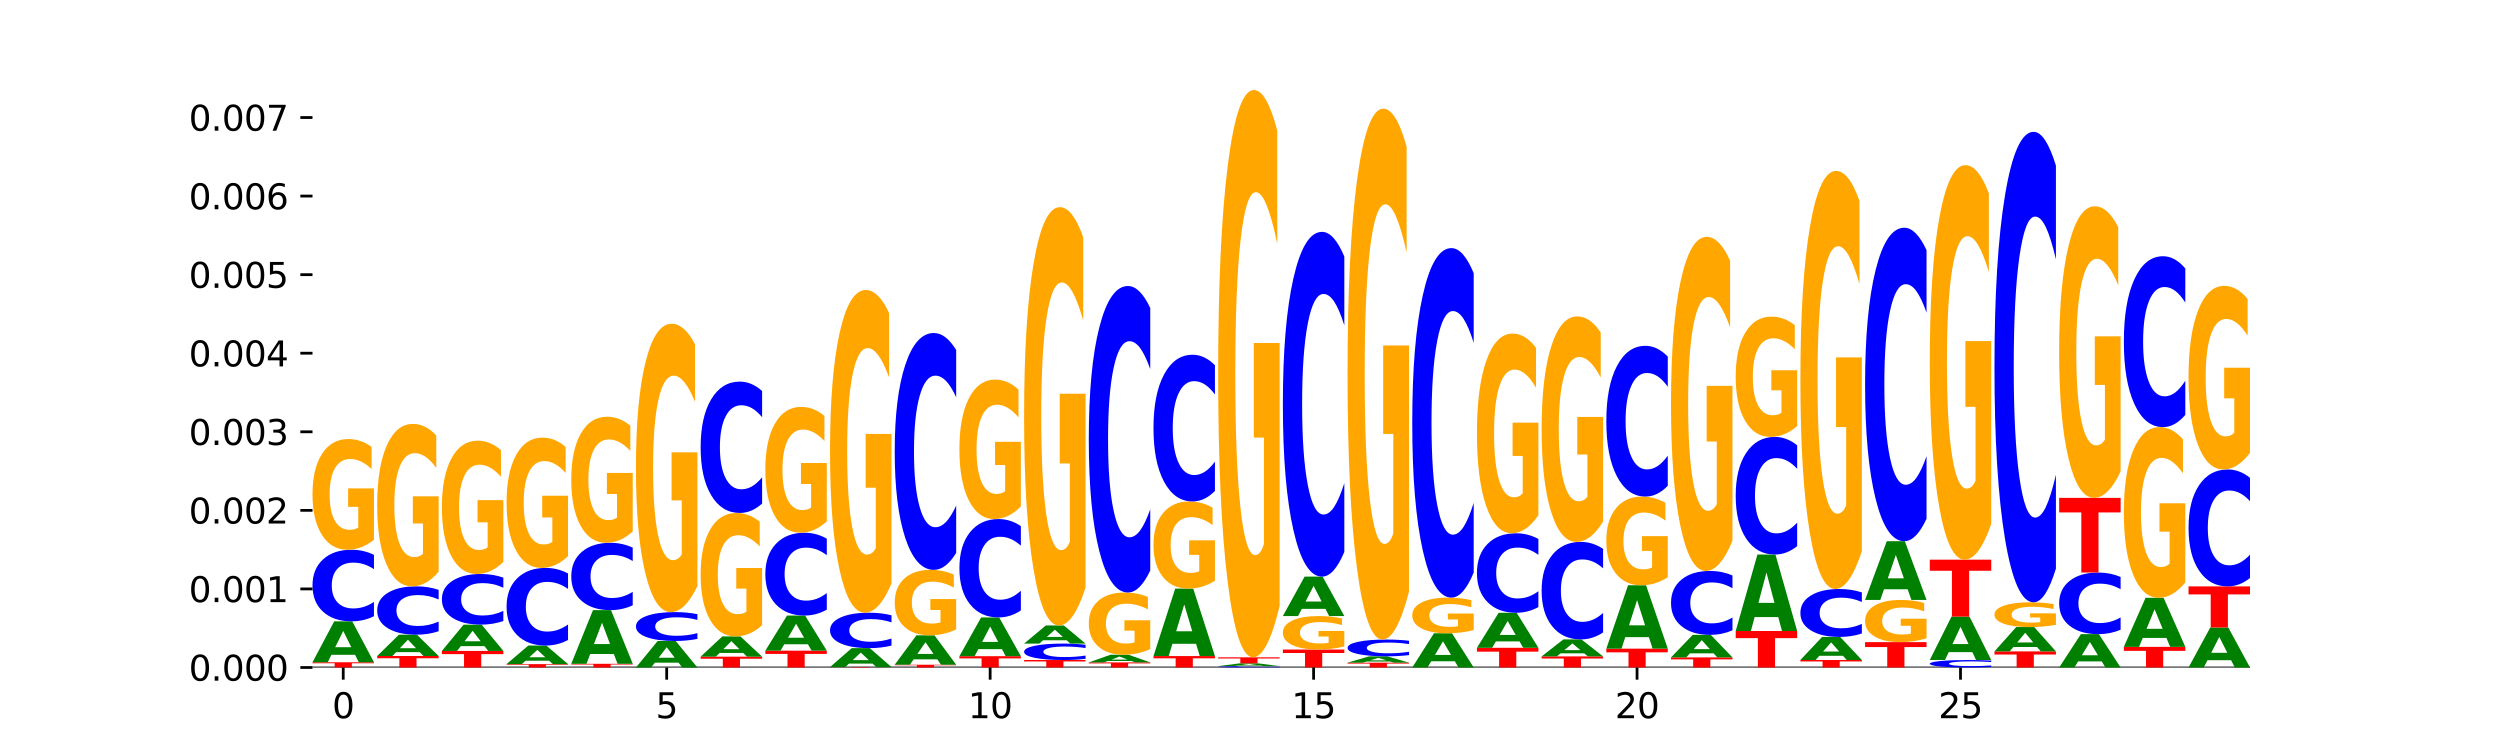 <?xml version="1.0" encoding="utf-8" standalone="no"?>
<!DOCTYPE svg PUBLIC "-//W3C//DTD SVG 1.1//EN"
  "http://www.w3.org/Graphics/SVG/1.1/DTD/svg11.dtd">
<svg xmlns:xlink="http://www.w3.org/1999/xlink" width="720pt" height="216pt" viewBox="0 0 720 216" xmlns="http://www.w3.org/2000/svg" version="1.1">
 <defs>
  <style type="text/css">*{stroke-linejoin: round; stroke-linecap: butt}</style>
 </defs>
 <g id="figure_1">
  <g id="patch_1">
   <path d="M 0 216 
L 720 216 
L 720 0 
L 0 0 
z
" style="fill: #ffffff"/>
  </g>
  <g id="axes_1">
   <g id="patch_2">
    <path d="M 90 192.24 
L 648 192.24 
L 648 25.92 
L 90 25.92 
z
" style="fill: #ffffff"/>
   </g>
   <g id="line2d_1">
    <path d="M 90 192.24 
L 648 192.24 
" clip-path="url(#pddec8608e1)" style="fill: none; stroke: #000000; stroke-width: 0.5; stroke-linecap: square"/>
   </g>
   <g id="patch_3">
    <path d="M 90 190.732 
L 107.699 190.732 
L 107.699 191.026 
L 101.332 191.026 
L 101.332 192.24 
L 96.38 192.24 
L 96.38 191.026 
L 90 191.026 
L 90 190.732 
z
" clip-path="url(#pddec8608e1)" style="fill: #ff0000"/>
   </g>
   <g id="patch_4">
    <path d="M 102.26 188.585 
L 95.454 188.585 
L 94.379 190.732 
L 90 190.732 
L 96.253 178.947 
L 101.446 178.947 
L 107.699 190.732 
L 103.324 190.732 
L 102.26 188.585 
z
M 96.539 186.398 
L 101.164 186.398 
L 98.855 181.71 
L 96.539 186.398 
z
" clip-path="url(#pddec8608e1)" style="fill: #008000"/>
   </g>
   <g id="patch_5">
    <path d="M 107.699 177.469 
Q 106.219 178.201 104.618 178.572 
Q 103.017 178.947 101.273 178.947 
Q 96.074 178.947 93.037 176.169 
Q 90 173.392 90 168.642 
Q 90 163.876 93.037 161.103 
Q 96.074 158.325 101.273 158.325 
Q 103.017 158.325 104.618 158.7 
Q 106.219 159.071 107.699 159.804 
L 107.699 163.914 
Q 106.206 162.943 104.756 162.491 
Q 103.307 162.04 101.706 162.04 
Q 98.834 162.04 97.189 163.799 
Q 95.548 165.554 95.548 168.642 
Q 95.548 171.718 97.189 173.477 
Q 98.834 175.232 101.706 175.232 
Q 103.307 175.232 104.756 174.781 
Q 106.206 174.325 107.699 173.354 
L 107.699 177.469 
z
" clip-path="url(#pddec8608e1)" style="fill: #0000ff"/>
   </g>
   <g id="patch_6">
    <path d="M 107.699 155.441 
Q 105.914 156.883 103.995 157.608 
Q 102.075 158.325 100.028 158.325 
Q 95.403 158.325 92.701 154.031 
Q 90 149.738 90 142.394 
Q 90 134.966 92.749 130.705 
Q 95.502 126.444 100.29 126.444 
Q 102.134 126.444 103.824 127.023 
Q 105.518 127.596 107.017 128.729 
L 107.017 135.084 
Q 105.47 133.629 103.939 132.911 
Q 102.408 132.187 100.869 132.187 
Q 98.021 132.187 96.478 134.834 
Q 94.935 137.475 94.935 142.394 
Q 94.935 147.268 96.422 149.929 
Q 97.91 152.583 100.647 152.583 
Q 101.392 152.583 102.031 152.431 
Q 102.67 152.273 103.177 151.944 
L 103.177 145.977 
L 100.262 145.977 
L 100.262 140.662 
L 107.699 140.662 
L 107.699 155.441 
z
" clip-path="url(#pddec8608e1)" style="fill: #ffa600"/>
   </g>
   <g id="patch_7">
    <path d="M 108.631 188.93 
L 126.331 188.93 
L 126.331 189.576 
L 119.963 189.576 
L 119.963 192.24 
L 115.011 192.24 
L 115.011 189.576 
L 108.631 189.576 
L 108.631 188.93 
z
" clip-path="url(#pddec8608e1)" style="fill: #ff0000"/>
   </g>
   <g id="patch_8">
    <path d="M 120.892 187.812 
L 114.085 187.812 
L 113.01 188.93 
L 108.631 188.93 
L 114.884 182.793 
L 120.077 182.793 
L 126.331 188.93 
L 121.955 188.93 
L 120.892 187.812 
z
M 115.17 186.673 
L 119.795 186.673 
L 117.486 184.232 
L 115.17 186.673 
z
" clip-path="url(#pddec8608e1)" style="fill: #008000"/>
   </g>
   <g id="patch_9">
    <path d="M 126.331 181.795 
Q 124.85 182.29 123.249 182.54 
Q 121.648 182.793 119.905 182.793 
Q 114.705 182.793 111.668 180.918 
Q 108.631 179.044 108.631 175.838 
Q 108.631 172.62 111.668 170.748 
Q 114.705 168.873 119.905 168.873 
Q 121.648 168.873 123.249 169.126 
Q 124.85 169.377 126.331 169.871 
L 126.331 172.646 
Q 124.837 171.99 123.387 171.685 
Q 121.938 171.381 120.337 171.381 
Q 117.465 171.381 115.82 172.568 
Q 114.179 173.753 114.179 175.838 
Q 114.179 177.914 115.82 179.101 
Q 117.465 180.286 120.337 180.286 
Q 121.938 180.286 123.387 179.981 
Q 124.837 179.673 126.331 179.018 
L 126.331 181.795 
z
" clip-path="url(#pddec8608e1)" style="fill: #0000ff"/>
   </g>
   <g id="patch_10">
    <path d="M 126.331 164.64 
Q 124.546 166.757 122.626 167.82 
Q 120.706 168.873 118.659 168.873 
Q 114.034 168.873 111.332 162.572 
Q 108.631 156.27 108.631 145.493 
Q 108.631 134.591 111.38 128.338 
Q 114.133 122.085 118.921 122.085 
Q 120.765 122.085 122.455 122.935 
Q 124.149 123.776 125.648 125.438 
L 125.648 134.765 
Q 124.101 132.629 122.57 131.576 
Q 121.039 130.513 119.5 130.513 
Q 116.652 130.513 115.109 134.398 
Q 113.566 138.274 113.566 145.493 
Q 113.566 152.646 115.053 156.55 
Q 116.541 160.445 119.278 160.445 
Q 120.023 160.445 120.662 160.223 
Q 121.301 159.991 121.808 159.508 
L 121.808 150.751 
L 118.893 150.751 
L 118.893 142.952 
L 126.331 142.952 
L 126.331 164.64 
z
" clip-path="url(#pddec8608e1)" style="fill: #ffa600"/>
   </g>
   <g id="patch_11">
    <path d="M 127.262 187.464 
L 144.962 187.464 
L 144.962 188.395 
L 138.594 188.395 
L 138.594 192.24 
L 133.642 192.24 
L 133.642 188.395 
L 127.262 188.395 
L 127.262 187.464 
z
" clip-path="url(#pddec8608e1)" style="fill: #ff0000"/>
   </g>
   <g id="patch_12">
    <path d="M 139.523 186.085 
L 132.716 186.085 
L 131.641 187.464 
L 127.262 187.464 
L 133.515 179.895 
L 138.708 179.895 
L 144.962 187.464 
L 140.586 187.464 
L 139.523 186.085 
z
M 133.801 184.681 
L 138.426 184.681 
L 136.117 181.67 
L 133.801 184.681 
z
" clip-path="url(#pddec8608e1)" style="fill: #008000"/>
   </g>
   <g id="patch_13">
    <path d="M 144.962 178.85 
Q 143.481 179.368 141.88 179.63 
Q 140.279 179.895 138.536 179.895 
Q 133.336 179.895 130.299 177.931 
Q 127.262 175.966 127.262 172.607 
Q 127.262 169.235 130.299 167.274 
Q 133.336 165.309 138.536 165.309 
Q 140.279 165.309 141.88 165.574 
Q 143.481 165.836 144.962 166.355 
L 144.962 169.262 
Q 143.468 168.575 142.018 168.256 
Q 140.569 167.936 138.968 167.936 
Q 136.096 167.936 134.451 169.181 
Q 132.81 170.422 132.81 172.607 
Q 132.81 174.782 134.451 176.027 
Q 136.096 177.268 138.968 177.268 
Q 140.569 177.268 142.018 176.949 
Q 143.468 176.626 144.962 175.939 
L 144.962 178.85 
z
" clip-path="url(#pddec8608e1)" style="fill: #0000ff"/>
   </g>
   <g id="patch_14">
    <path d="M 144.962 161.835 
Q 143.177 163.572 141.257 164.445 
Q 139.337 165.309 137.29 165.309 
Q 132.665 165.309 129.963 160.138 
Q 127.262 154.967 127.262 146.124 
Q 127.262 137.178 130.011 132.047 
Q 132.764 126.916 137.552 126.916 
Q 139.396 126.916 141.086 127.614 
Q 142.78 128.304 144.279 129.668 
L 144.279 137.321 
Q 142.732 135.568 141.201 134.704 
Q 139.67 133.832 138.131 133.832 
Q 135.283 133.832 133.74 137.02 
Q 132.197 140.2 132.197 146.124 
Q 132.197 151.993 133.684 155.197 
Q 135.172 158.393 137.909 158.393 
Q 138.655 158.393 139.293 158.211 
Q 139.932 158.021 140.44 157.624 
L 140.44 150.439 
L 137.524 150.439 
L 137.524 144.039 
L 144.962 144.039 
L 144.962 161.835 
z
" clip-path="url(#pddec8608e1)" style="fill: #ffa600"/>
   </g>
   <g id="patch_15">
    <path d="M 145.893 191.267 
L 163.593 191.267 
L 163.593 191.457 
L 157.225 191.457 
L 157.225 192.24 
L 152.273 192.24 
L 152.273 191.457 
L 145.893 191.457 
L 145.893 191.267 
z
" clip-path="url(#pddec8608e1)" style="fill: #ff0000"/>
   </g>
   <g id="patch_16">
    <path d="M 158.154 190.292 
L 151.347 190.292 
L 150.272 191.267 
L 145.893 191.267 
L 152.146 185.917 
L 157.339 185.917 
L 163.593 191.267 
L 159.218 191.267 
L 158.154 190.292 
z
M 152.432 189.299 
L 157.057 189.299 
L 154.748 187.171 
L 152.432 189.299 
z
" clip-path="url(#pddec8608e1)" style="fill: #008000"/>
   </g>
   <g id="patch_17">
    <path d="M 163.593 184.314 
Q 162.112 185.109 160.511 185.511 
Q 158.91 185.917 157.167 185.917 
Q 151.967 185.917 148.93 182.906 
Q 145.893 179.895 145.893 174.746 
Q 145.893 169.578 148.93 166.572 
Q 151.967 163.561 157.167 163.561 
Q 158.91 163.561 160.511 163.967 
Q 162.112 164.369 163.593 165.163 
L 163.593 169.62 
Q 162.099 168.567 160.649 168.077 
Q 159.2 167.588 157.599 167.588 
Q 154.727 167.588 153.082 169.495 
Q 151.441 171.398 151.441 174.746 
Q 151.441 178.08 153.082 179.987 
Q 154.727 181.89 157.599 181.89 
Q 159.2 181.89 160.649 181.4 
Q 162.099 180.906 163.593 179.853 
L 163.593 184.314 
z
" clip-path="url(#pddec8608e1)" style="fill: #0000ff"/>
   </g>
   <g id="patch_18">
    <path d="M 163.593 160.165 
Q 161.808 161.863 159.888 162.716 
Q 157.968 163.561 155.921 163.561 
Q 151.296 163.561 148.594 158.507 
Q 145.893 153.452 145.893 144.809 
Q 145.893 136.065 148.642 131.049 
Q 151.395 126.034 156.183 126.034 
Q 158.027 126.034 159.717 126.716 
Q 161.411 127.39 162.91 128.724 
L 162.91 136.204 
Q 161.363 134.491 159.832 133.646 
Q 158.301 132.793 156.762 132.793 
Q 153.914 132.793 152.371 135.91 
Q 150.828 139.018 150.828 144.809 
Q 150.828 150.545 152.315 153.677 
Q 153.803 156.801 156.54 156.801 
Q 157.286 156.801 157.924 156.623 
Q 158.563 156.437 159.071 156.049 
L 159.071 149.026 
L 156.155 149.026 
L 156.155 142.77 
L 163.593 142.77 
L 163.593 160.165 
z
" clip-path="url(#pddec8608e1)" style="fill: #ffa600"/>
   </g>
   <g id="patch_19">
    <path d="M 164.524 191.167 
L 182.224 191.167 
L 182.224 191.376 
L 175.856 191.376 
L 175.856 192.24 
L 170.904 192.24 
L 170.904 191.376 
L 164.524 191.376 
L 164.524 191.167 
z
" clip-path="url(#pddec8608e1)" style="fill: #ff0000"/>
   </g>
   <g id="patch_20">
    <path d="M 176.785 188.353 
L 169.978 188.353 
L 168.903 191.167 
L 164.524 191.167 
L 170.777 175.719 
L 175.97 175.719 
L 182.224 191.167 
L 177.849 191.167 
L 176.785 188.353 
z
M 171.063 185.485 
L 175.688 185.485 
L 173.379 179.341 
L 171.063 185.485 
z
" clip-path="url(#pddec8608e1)" style="fill: #008000"/>
   </g>
   <g id="patch_21">
    <path d="M 182.224 174.329 
Q 180.743 175.018 179.142 175.366 
Q 177.541 175.719 175.798 175.719 
Q 170.598 175.719 167.561 173.107 
Q 164.524 170.496 164.524 166.03 
Q 164.524 161.548 167.561 158.941 
Q 170.598 156.329 175.798 156.329 
Q 177.541 156.329 179.142 156.682 
Q 180.743 157.03 182.224 157.719 
L 182.224 161.584 
Q 180.73 160.671 179.28 160.246 
Q 177.831 159.822 176.23 159.822 
Q 173.358 159.822 171.713 161.476 
Q 170.072 163.126 170.072 166.03 
Q 170.072 168.922 171.713 170.576 
Q 173.358 172.226 176.23 172.226 
Q 177.831 172.226 179.28 171.801 
Q 180.73 171.373 182.224 170.46 
L 182.224 174.329 
z
" clip-path="url(#pddec8608e1)" style="fill: #0000ff"/>
   </g>
   <g id="patch_22">
    <path d="M 182.224 153.044 
Q 180.439 154.687 178.519 155.512 
Q 176.599 156.329 174.552 156.329 
Q 169.927 156.329 167.226 151.439 
Q 164.524 146.548 164.524 138.185 
Q 164.524 129.725 167.273 124.872 
Q 170.026 120.019 174.814 120.019 
Q 176.658 120.019 178.348 120.679 
Q 180.042 121.332 181.541 122.622 
L 181.541 129.86 
Q 179.994 128.202 178.463 127.385 
Q 176.932 126.56 175.393 126.56 
Q 172.545 126.56 171.002 129.575 
Q 169.459 132.583 169.459 138.185 
Q 169.459 143.736 170.946 146.766 
Q 172.434 149.789 175.171 149.789 
Q 175.917 149.789 176.555 149.616 
Q 177.194 149.436 177.702 149.061 
L 177.702 142.266 
L 174.786 142.266 
L 174.786 136.213 
L 182.224 136.213 
L 182.224 153.044 
z
" clip-path="url(#pddec8608e1)" style="fill: #ffa600"/>
   </g>
   <g id="patch_23">
    <path d="M 195.416 190.849 
L 188.609 190.849 
L 187.534 192.24 
L 183.155 192.24 
L 189.409 184.603 
L 194.601 184.603 
L 200.855 192.24 
L 196.48 192.24 
L 195.416 190.849 
z
M 189.694 189.431 
L 194.319 189.431 
L 192.01 186.394 
L 189.694 189.431 
z
" clip-path="url(#pddec8608e1)" style="fill: #008000"/>
   </g>
   <g id="patch_24">
    <path d="M 200.855 184.007 
Q 199.374 184.302 197.773 184.452 
Q 196.172 184.603 194.429 184.603 
Q 189.229 184.603 186.192 183.483 
Q 183.155 182.363 183.155 180.447 
Q 183.155 178.524 186.192 177.405 
Q 189.229 176.285 194.429 176.285 
Q 196.172 176.285 197.773 176.436 
Q 199.374 176.586 200.855 176.881 
L 200.855 178.539 
Q 199.361 178.147 197.912 177.965 
Q 196.462 177.783 194.861 177.783 
Q 191.989 177.783 190.344 178.493 
Q 188.703 179.201 188.703 180.447 
Q 188.703 181.687 190.344 182.397 
Q 191.989 183.105 194.861 183.105 
Q 196.462 183.105 197.912 182.923 
Q 199.361 182.739 200.855 182.347 
L 200.855 184.007 
z
" clip-path="url(#pddec8608e1)" style="fill: #0000ff"/>
   </g>
   <g id="patch_25">
    <path d="M 200.855 168.771 
Q 199.07 172.528 197.15 174.415 
Q 195.23 176.285 193.183 176.285 
Q 188.558 176.285 185.857 165.099 
Q 183.155 153.913 183.155 134.785 
Q 183.155 115.433 185.904 104.333 
Q 188.657 93.233 193.445 93.233 
Q 195.289 93.233 196.979 94.743 
Q 198.673 96.235 200.172 99.186 
L 200.172 115.742 
Q 198.625 111.95 197.094 110.08 
Q 195.563 108.193 194.024 108.193 
Q 191.176 108.193 189.633 115.09 
Q 188.09 121.969 188.09 134.785 
Q 188.09 147.48 189.577 154.411 
Q 191.065 161.325 193.802 161.325 
Q 194.548 161.325 195.186 160.93 
Q 195.825 160.519 196.333 159.661 
L 196.333 144.117 
L 193.417 144.117 
L 193.417 130.273 
L 200.855 130.273 
L 200.855 168.771 
z
" clip-path="url(#pddec8608e1)" style="fill: #ffa600"/>
   </g>
   <g id="patch_26">
    <path d="M 201.786 189.112 
L 219.486 189.112 
L 219.486 189.722 
L 213.118 189.722 
L 213.118 192.24 
L 208.166 192.24 
L 208.166 189.722 
L 201.786 189.722 
L 201.786 189.112 
z
" clip-path="url(#pddec8608e1)" style="fill: #ff0000"/>
   </g>
   <g id="patch_27">
    <path d="M 214.047 188.05 
L 207.24 188.05 
L 206.165 189.112 
L 201.786 189.112 
L 208.04 183.284 
L 213.233 183.284 
L 219.486 189.112 
L 215.111 189.112 
L 214.047 188.05 
z
M 208.325 186.969 
L 212.95 186.969 
L 210.641 184.65 
L 208.325 186.969 
z
" clip-path="url(#pddec8608e1)" style="fill: #008000"/>
   </g>
   <g id="patch_28">
    <path d="M 219.486 180.067 
Q 217.701 181.675 215.781 182.483 
Q 213.861 183.284 211.814 183.284 
Q 207.189 183.284 204.488 178.496 
Q 201.786 173.708 201.786 165.519 
Q 201.786 157.236 204.535 152.484 
Q 207.288 147.733 212.076 147.733 
Q 213.921 147.733 215.61 148.379 
Q 217.304 149.018 218.804 150.281 
L 218.804 157.368 
Q 217.257 155.745 215.725 154.944 
Q 214.194 154.137 212.655 154.137 
Q 209.807 154.137 208.264 157.089 
Q 206.721 160.034 206.721 165.519 
Q 206.721 170.954 208.208 173.92 
Q 209.696 176.88 212.433 176.88 
Q 213.179 176.88 213.817 176.711 
Q 214.456 176.535 214.964 176.168 
L 214.964 169.514 
L 212.048 169.514 
L 212.048 163.588 
L 219.486 163.588 
L 219.486 180.067 
z
" clip-path="url(#pddec8608e1)" style="fill: #ffa600"/>
   </g>
   <g id="patch_29">
    <path d="M 219.486 145.021 
Q 218.005 146.365 216.404 147.045 
Q 214.803 147.733 213.06 147.733 
Q 207.86 147.733 204.823 142.638 
Q 201.786 137.543 201.786 128.83 
Q 201.786 120.086 204.823 114.999 
Q 207.86 109.904 213.06 109.904 
Q 214.803 109.904 216.404 110.592 
Q 218.005 111.271 219.486 112.615 
L 219.486 120.156 
Q 217.992 118.375 216.543 117.546 
Q 215.093 116.718 213.492 116.718 
Q 210.62 116.718 208.975 119.945 
Q 207.334 123.165 207.334 128.83 
Q 207.334 134.472 208.975 137.699 
Q 210.62 140.919 213.492 140.919 
Q 215.093 140.919 216.543 140.091 
Q 217.992 139.254 219.486 137.473 
L 219.486 145.021 
z
" clip-path="url(#pddec8608e1)" style="fill: #0000ff"/>
   </g>
   <g id="patch_30">
    <path d="M 220.417 187.393 
L 238.117 187.393 
L 238.117 188.338 
L 231.749 188.338 
L 231.749 192.24 
L 226.797 192.24 
L 226.797 188.338 
L 220.417 188.338 
L 220.417 187.393 
z
" clip-path="url(#pddec8608e1)" style="fill: #ff0000"/>
   </g>
   <g id="patch_31">
    <path d="M 232.678 185.55 
L 225.871 185.55 
L 224.796 187.393 
L 220.417 187.393 
L 226.671 177.278 
L 231.864 177.278 
L 238.117 187.393 
L 233.742 187.393 
L 232.678 185.55 
z
M 226.957 183.673 
L 231.581 183.673 
L 229.273 179.65 
L 226.957 183.673 
z
" clip-path="url(#pddec8608e1)" style="fill: #008000"/>
   </g>
   <g id="patch_32">
    <path d="M 238.117 175.568 
Q 236.636 176.416 235.035 176.844 
Q 233.434 177.278 231.691 177.278 
Q 226.491 177.278 223.454 174.066 
Q 220.417 170.854 220.417 165.36 
Q 220.417 159.847 223.454 156.64 
Q 226.491 153.428 231.691 153.428 
Q 233.434 153.428 235.035 153.862 
Q 236.636 154.29 238.117 155.138 
L 238.117 159.892 
Q 236.623 158.769 235.174 158.246 
Q 233.724 157.724 232.123 157.724 
Q 229.252 157.724 227.606 159.759 
Q 225.965 161.789 225.965 165.36 
Q 225.965 168.917 227.606 170.952 
Q 229.252 172.982 232.123 172.982 
Q 233.724 172.982 235.174 172.46 
Q 236.623 171.933 238.117 170.809 
L 238.117 175.568 
z
" clip-path="url(#pddec8608e1)" style="fill: #0000ff"/>
   </g>
   <g id="patch_33">
    <path d="M 238.117 150.149 
Q 236.332 151.789 234.412 152.612 
Q 232.492 153.428 230.445 153.428 
Q 225.82 153.428 223.119 148.547 
Q 220.417 143.666 220.417 135.32 
Q 220.417 126.876 223.166 122.032 
Q 225.919 117.189 230.707 117.189 
Q 232.552 117.189 234.241 117.848 
Q 235.935 118.499 237.435 119.787 
L 237.435 127.01 
Q 235.888 125.356 234.356 124.54 
Q 232.825 123.717 231.286 123.717 
Q 228.438 123.717 226.895 126.726 
Q 225.352 129.728 225.352 135.32 
Q 225.352 140.859 226.839 143.884 
Q 228.327 146.9 231.064 146.9 
Q 231.81 146.9 232.448 146.728 
Q 233.087 146.549 233.595 146.174 
L 233.595 139.392 
L 230.679 139.392 
L 230.679 133.351 
L 238.117 133.351 
L 238.117 150.149 
z
" clip-path="url(#pddec8608e1)" style="fill: #ffa600"/>
   </g>
   <g id="patch_34">
    <path d="M 239.048 192.119 
L 256.748 192.119 
L 256.748 192.142 
L 250.38 192.142 
L 250.38 192.24 
L 245.428 192.24 
L 245.428 192.142 
L 239.048 192.142 
L 239.048 192.119 
z
" clip-path="url(#pddec8608e1)" style="fill: #ff0000"/>
   </g>
   <g id="patch_35">
    <path d="M 251.309 191.125 
L 244.502 191.125 
L 243.427 192.119 
L 239.048 192.119 
L 245.302 186.663 
L 250.495 186.663 
L 256.748 192.119 
L 252.373 192.119 
L 251.309 191.125 
z
M 245.588 190.112 
L 250.212 190.112 
L 247.904 187.942 
L 245.588 190.112 
z
" clip-path="url(#pddec8608e1)" style="fill: #008000"/>
   </g>
   <g id="patch_36">
    <path d="M 256.748 185.932 
Q 255.267 186.294 253.666 186.478 
Q 252.066 186.663 250.322 186.663 
Q 245.122 186.663 242.085 185.289 
Q 239.048 183.916 239.048 181.566 
Q 239.048 179.209 242.085 177.837 
Q 245.122 176.463 250.322 176.463 
Q 252.066 176.463 253.666 176.649 
Q 255.267 176.832 256.748 177.194 
L 256.748 179.228 
Q 255.254 178.747 253.805 178.524 
Q 252.355 178.301 250.754 178.301 
Q 247.883 178.301 246.237 179.171 
Q 244.596 180.039 244.596 181.566 
Q 244.596 183.088 246.237 183.958 
Q 247.883 184.826 250.754 184.826 
Q 252.355 184.826 253.805 184.603 
Q 255.254 184.377 256.748 183.897 
L 256.748 185.932 
z
" clip-path="url(#pddec8608e1)" style="fill: #0000ff"/>
   </g>
   <g id="patch_37">
    <path d="M 256.748 168.054 
Q 254.963 172.258 253.043 174.37 
Q 251.123 176.463 249.076 176.463 
Q 244.451 176.463 241.75 163.945 
Q 239.048 151.426 239.048 130.018 
Q 239.048 108.36 241.797 95.937 
Q 244.55 83.514 249.338 83.514 
Q 251.183 83.514 252.872 85.204 
Q 254.566 86.874 256.066 90.177 
L 256.066 108.705 
Q 254.519 104.462 252.987 102.369 
Q 251.456 100.257 249.917 100.257 
Q 247.069 100.257 245.526 107.976 
Q 243.983 115.675 243.983 130.018 
Q 243.983 144.226 245.471 151.983 
Q 246.958 159.721 249.695 159.721 
Q 250.441 159.721 251.079 159.279 
Q 251.718 158.818 252.226 157.858 
L 252.226 140.463 
L 249.31 140.463 
L 249.31 124.968 
L 256.748 124.968 
L 256.748 168.054 
z
" clip-path="url(#pddec8608e1)" style="fill: #ffa600"/>
   </g>
   <g id="patch_38">
    <path d="M 257.679 191.436 
L 275.379 191.436 
L 275.379 191.593 
L 269.011 191.593 
L 269.011 192.24 
L 264.06 192.24 
L 264.06 191.593 
L 257.679 191.593 
L 257.679 191.436 
z
" clip-path="url(#pddec8608e1)" style="fill: #ff0000"/>
   </g>
   <g id="patch_39">
    <path d="M 269.94 189.894 
L 263.133 189.894 
L 262.058 191.436 
L 257.679 191.436 
L 263.933 182.975 
L 269.126 182.975 
L 275.379 191.436 
L 271.004 191.436 
L 269.94 189.894 
z
M 264.219 188.324 
L 268.843 188.324 
L 266.535 184.958 
L 264.219 188.324 
z
" clip-path="url(#pddec8608e1)" style="fill: #008000"/>
   </g>
   <g id="patch_40">
    <path d="M 275.379 181.269 
Q 273.594 182.122 271.674 182.55 
Q 269.754 182.975 267.707 182.975 
Q 263.082 182.975 260.381 180.436 
Q 257.679 177.896 257.679 173.554 
Q 257.679 169.162 260.428 166.642 
Q 263.181 164.122 267.969 164.122 
Q 269.814 164.122 271.503 164.465 
Q 273.197 164.804 274.697 165.474 
L 274.697 169.232 
Q 273.15 168.371 271.619 167.947 
Q 270.087 167.518 268.548 167.518 
Q 265.7 167.518 264.157 169.084 
Q 262.614 170.645 262.614 173.554 
Q 262.614 176.436 264.102 178.009 
Q 265.589 179.579 268.326 179.579 
Q 269.072 179.579 269.711 179.489 
Q 270.349 179.396 270.857 179.201 
L 270.857 175.673 
L 267.941 175.673 
L 267.941 172.53 
L 275.379 172.53 
L 275.379 181.269 
z
" clip-path="url(#pddec8608e1)" style="fill: #ffa600"/>
   </g>
   <g id="patch_41">
    <path d="M 275.379 159.233 
Q 273.898 161.656 272.297 162.882 
Q 270.697 164.122 268.953 164.122 
Q 263.753 164.122 260.716 154.935 
Q 257.679 145.747 257.679 130.035 
Q 257.679 114.267 260.716 105.094 
Q 263.753 95.906 268.953 95.906 
Q 270.697 95.906 272.297 97.146 
Q 273.898 98.372 275.379 100.796 
L 275.379 114.394 
Q 273.885 111.181 272.436 109.687 
Q 270.986 108.194 269.385 108.194 
Q 266.514 108.194 264.868 114.013 
Q 263.227 119.819 263.227 130.035 
Q 263.227 140.209 264.868 146.029 
Q 266.514 151.835 269.385 151.835 
Q 270.986 151.835 272.436 150.341 
Q 273.885 148.833 275.379 145.62 
L 275.379 159.233 
z
" clip-path="url(#pddec8608e1)" style="fill: #0000ff"/>
   </g>
   <g id="patch_42">
    <path d="M 276.311 188.981 
L 294.01 188.981 
L 294.01 189.617 
L 287.642 189.617 
L 287.642 192.24 
L 282.691 192.24 
L 282.691 189.617 
L 276.311 189.617 
L 276.311 188.981 
z
" clip-path="url(#pddec8608e1)" style="fill: #ff0000"/>
   </g>
   <g id="patch_43">
    <path d="M 288.571 186.949 
L 281.764 186.949 
L 280.689 188.981 
L 276.311 188.981 
L 282.564 177.826 
L 287.757 177.826 
L 294.01 188.981 
L 289.635 188.981 
L 288.571 186.949 
z
M 282.85 184.879 
L 287.474 184.879 
L 285.166 180.442 
L 282.85 184.879 
z
" clip-path="url(#pddec8608e1)" style="fill: #008000"/>
   </g>
   <g id="patch_44">
    <path d="M 294.01 175.795 
Q 292.529 176.802 290.929 177.311 
Q 289.328 177.826 287.584 177.826 
Q 282.384 177.826 279.347 174.009 
Q 276.311 170.192 276.311 163.664 
Q 276.311 157.113 279.347 153.302 
Q 282.384 149.485 287.584 149.485 
Q 289.328 149.485 290.929 150 
Q 292.529 150.509 294.01 151.516 
L 294.01 157.166 
Q 292.516 155.831 291.067 155.21 
Q 289.617 154.59 288.017 154.59 
Q 285.145 154.59 283.499 157.008 
Q 281.858 159.42 281.858 163.664 
Q 281.858 167.891 283.499 170.309 
Q 285.145 172.721 288.017 172.721 
Q 289.617 172.721 291.067 172.1 
Q 292.516 171.474 294.01 170.139 
L 294.01 175.795 
z
" clip-path="url(#pddec8608e1)" style="fill: #0000ff"/>
   </g>
   <g id="patch_45">
    <path d="M 294.01 145.851 
Q 292.225 147.668 290.305 148.58 
Q 288.385 149.485 286.338 149.485 
Q 281.713 149.485 279.012 144.076 
Q 276.311 138.668 276.311 129.418 
Q 276.311 120.061 279.059 114.694 
Q 281.812 109.327 286.6 109.327 
Q 288.445 109.327 290.135 110.057 
Q 291.828 110.779 293.328 112.206 
L 293.328 120.211 
Q 291.781 118.377 290.25 117.473 
Q 288.718 116.561 287.179 116.561 
Q 284.331 116.561 282.788 119.895 
Q 281.245 123.222 281.245 129.418 
Q 281.245 135.557 282.733 138.908 
Q 284.22 142.251 286.957 142.251 
Q 287.703 142.251 288.342 142.06 
Q 288.98 141.861 289.488 141.447 
L 289.488 133.931 
L 286.572 133.931 
L 286.572 127.237 
L 294.01 127.237 
L 294.01 145.851 
z
" clip-path="url(#pddec8608e1)" style="fill: #ffa600"/>
   </g>
   <g id="patch_46">
    <path d="M 294.942 190.083 
L 312.641 190.083 
L 312.641 190.504 
L 306.273 190.504 
L 306.273 192.24 
L 301.322 192.24 
L 301.322 190.504 
L 294.942 190.504 
L 294.942 190.083 
z
" clip-path="url(#pddec8608e1)" style="fill: #ff0000"/>
   </g>
   <g id="patch_47">
    <path d="M 312.641 189.744 
Q 311.161 189.912 309.56 189.997 
Q 307.959 190.083 306.215 190.083 
Q 301.015 190.083 297.978 189.446 
Q 294.942 188.809 294.942 187.72 
Q 294.942 186.627 297.978 185.991 
Q 301.015 185.354 306.215 185.354 
Q 307.959 185.354 309.56 185.44 
Q 311.161 185.525 312.641 185.693 
L 312.641 186.636 
Q 311.147 186.413 309.698 186.31 
Q 308.249 186.206 306.648 186.206 
Q 303.776 186.206 302.13 186.61 
Q 300.489 187.012 300.489 187.72 
Q 300.489 188.425 302.13 188.829 
Q 303.776 189.231 306.648 189.231 
Q 308.249 189.231 309.698 189.128 
Q 311.147 189.023 312.641 188.801 
L 312.641 189.744 
z
" clip-path="url(#pddec8608e1)" style="fill: #0000ff"/>
   </g>
   <g id="patch_48">
    <path d="M 307.202 184.404 
L 300.395 184.404 
L 299.32 185.354 
L 294.942 185.354 
L 301.195 180.135 
L 306.388 180.135 
L 312.641 185.354 
L 308.266 185.354 
L 307.202 184.404 
z
M 301.481 183.435 
L 306.106 183.435 
L 303.797 181.359 
L 301.481 183.435 
z
" clip-path="url(#pddec8608e1)" style="fill: #008000"/>
   </g>
   <g id="patch_49">
    <path d="M 312.641 169.235 
Q 310.856 174.685 308.936 177.423 
Q 307.016 180.135 304.969 180.135 
Q 300.344 180.135 297.643 163.91 
Q 294.942 147.684 294.942 119.937 
Q 294.942 91.866 297.691 75.765 
Q 300.443 59.664 305.231 59.664 
Q 307.076 59.664 308.766 61.853 
Q 310.459 64.019 311.959 68.299 
L 311.959 92.314 
Q 310.412 86.814 308.881 84.101 
Q 307.349 81.364 305.81 81.364 
Q 302.962 81.364 301.419 91.368 
Q 299.876 101.347 299.876 119.937 
Q 299.876 138.352 301.364 148.406 
Q 302.851 158.435 305.588 158.435 
Q 306.334 158.435 306.973 157.862 
Q 307.611 157.265 308.119 156.021 
L 308.119 133.474 
L 305.203 133.474 
L 305.203 113.392 
L 312.641 113.392 
L 312.641 169.235 
z
" clip-path="url(#pddec8608e1)" style="fill: #ffa600"/>
   </g>
   <g id="patch_50">
    <path d="M 313.573 190.773 
L 331.272 190.773 
L 331.272 191.059 
L 324.904 191.059 
L 324.904 192.24 
L 319.953 192.24 
L 319.953 191.059 
L 313.573 191.059 
L 313.573 190.773 
z
" clip-path="url(#pddec8608e1)" style="fill: #ff0000"/>
   </g>
   <g id="patch_51">
    <path d="M 325.833 190.371 
L 319.026 190.371 
L 317.951 190.773 
L 313.573 190.773 
L 319.826 188.566 
L 325.019 188.566 
L 331.272 190.773 
L 326.897 190.773 
L 325.833 190.371 
z
M 320.112 189.962 
L 324.737 189.962 
L 322.428 189.083 
L 320.112 189.962 
z
" clip-path="url(#pddec8608e1)" style="fill: #008000"/>
   </g>
   <g id="patch_52">
    <path d="M 331.272 186.944 
Q 329.487 187.755 327.567 188.162 
Q 325.647 188.566 323.6 188.566 
Q 318.975 188.566 316.274 186.152 
Q 313.573 183.738 313.573 179.61 
Q 313.573 175.434 316.322 173.038 
Q 319.074 170.643 323.862 170.643 
Q 325.707 170.643 327.397 170.969 
Q 329.09 171.291 330.59 171.928 
L 330.59 175.5 
Q 329.043 174.682 327.512 174.279 
Q 325.981 173.871 324.441 173.871 
Q 321.593 173.871 320.05 175.36 
Q 318.507 176.844 318.507 179.61 
Q 318.507 182.35 319.995 183.845 
Q 321.482 185.337 324.219 185.337 
Q 324.965 185.337 325.604 185.252 
Q 326.242 185.163 326.75 184.978 
L 326.75 181.624 
L 323.835 181.624 
L 323.835 178.636 
L 331.272 178.636 
L 331.272 186.944 
z
" clip-path="url(#pddec8608e1)" style="fill: #ffa600"/>
   </g>
   <g id="patch_53">
    <path d="M 331.272 164.316 
Q 329.792 167.452 328.191 169.038 
Q 326.59 170.643 324.846 170.643 
Q 319.646 170.643 316.609 158.754 
Q 313.573 146.866 313.573 126.535 
Q 313.573 106.131 316.609 94.26 
Q 319.646 82.371 324.846 82.371 
Q 326.59 82.371 328.191 83.976 
Q 329.792 85.562 331.272 88.699 
L 331.272 106.295 
Q 329.778 102.137 328.329 100.204 
Q 326.88 98.272 325.279 98.272 
Q 322.407 98.272 320.761 105.802 
Q 319.12 113.315 319.12 126.535 
Q 319.12 139.7 320.761 147.23 
Q 322.407 154.743 325.279 154.743 
Q 326.88 154.743 328.329 152.81 
Q 329.778 150.859 331.272 146.702 
L 331.272 164.316 
z
" clip-path="url(#pddec8608e1)" style="fill: #0000ff"/>
   </g>
   <g id="patch_54">
    <path d="M 332.204 188.951 
L 349.903 188.951 
L 349.903 189.592 
L 343.535 189.592 
L 343.535 192.24 
L 338.584 192.24 
L 338.584 189.592 
L 332.204 189.592 
L 332.204 188.951 
z
" clip-path="url(#pddec8608e1)" style="fill: #ff0000"/>
   </g>
   <g id="patch_55">
    <path d="M 344.464 185.411 
L 337.657 185.411 
L 336.582 188.951 
L 332.204 188.951 
L 338.457 169.522 
L 343.65 169.522 
L 349.903 188.951 
L 345.528 188.951 
L 344.464 185.411 
z
M 338.743 181.805 
L 343.368 181.805 
L 341.059 174.077 
L 338.743 181.805 
z
" clip-path="url(#pddec8608e1)" style="fill: #008000"/>
   </g>
   <g id="patch_56">
    <path d="M 349.903 167.251 
Q 348.118 168.386 346.198 168.957 
Q 344.278 169.522 342.232 169.522 
Q 337.606 169.522 334.905 166.141 
Q 332.204 162.761 332.204 156.979 
Q 332.204 151.131 334.953 147.776 
Q 337.706 144.421 342.493 144.421 
Q 344.338 144.421 346.028 144.878 
Q 347.721 145.329 349.221 146.22 
L 349.221 151.224 
Q 347.674 150.078 346.143 149.513 
Q 344.612 148.943 343.072 148.943 
Q 340.224 148.943 338.681 151.027 
Q 337.138 153.106 337.138 156.979 
Q 337.138 160.816 338.626 162.911 
Q 340.113 165 342.85 165 
Q 343.596 165 344.235 164.881 
Q 344.873 164.757 345.381 164.498 
L 345.381 159.8 
L 342.466 159.8 
L 342.466 155.616 
L 349.903 155.616 
L 349.903 167.251 
z
" clip-path="url(#pddec8608e1)" style="fill: #ffa600"/>
   </g>
   <g id="patch_57">
    <path d="M 349.903 141.392 
Q 348.423 142.894 346.822 143.653 
Q 345.221 144.421 343.477 144.421 
Q 338.277 144.421 335.241 138.73 
Q 332.204 133.039 332.204 123.306 
Q 332.204 113.538 335.241 107.855 
Q 338.277 102.164 343.477 102.164 
Q 345.221 102.164 346.822 102.932 
Q 348.423 103.691 349.903 105.193 
L 349.903 113.616 
Q 348.409 111.626 346.96 110.701 
Q 345.511 109.776 343.91 109.776 
Q 341.038 109.776 339.392 113.381 
Q 337.751 116.977 337.751 123.306 
Q 337.751 129.608 339.392 133.213 
Q 341.038 136.81 343.91 136.81 
Q 345.511 136.81 346.96 135.884 
Q 348.409 134.95 349.903 132.96 
L 349.903 141.392 
z
" clip-path="url(#pddec8608e1)" style="fill: #0000ff"/>
   </g>
   <g id="patch_58">
    <path d="M 368.534 192.212 
Q 367.054 192.226 365.453 192.233 
Q 363.852 192.24 362.108 192.24 
Q 356.908 192.24 353.872 192.187 
Q 350.835 192.134 350.835 192.043 
Q 350.835 191.952 353.872 191.899 
Q 356.908 191.845 362.108 191.845 
Q 363.852 191.845 365.453 191.853 
Q 367.054 191.86 368.534 191.874 
L 368.534 191.952 
Q 367.04 191.934 365.591 191.925 
Q 364.142 191.917 362.541 191.917 
Q 359.669 191.917 358.023 191.95 
Q 356.382 191.984 356.382 192.043 
Q 356.382 192.102 358.023 192.135 
Q 359.669 192.169 362.541 192.169 
Q 364.142 192.169 365.591 192.16 
Q 367.04 192.152 368.534 192.133 
L 368.534 192.212 
z
" clip-path="url(#pddec8608e1)" style="fill: #0000ff"/>
   </g>
   <g id="patch_59">
    <path d="M 363.095 191.698 
L 356.288 191.698 
L 355.213 191.845 
L 350.835 191.845 
L 357.088 191.037 
L 362.281 191.037 
L 368.534 191.845 
L 364.159 191.845 
L 363.095 191.698 
z
M 357.374 191.548 
L 361.999 191.548 
L 359.69 191.227 
L 357.374 191.548 
z
" clip-path="url(#pddec8608e1)" style="fill: #008000"/>
   </g>
   <g id="patch_60">
    <path d="M 350.835 189.311 
L 368.534 189.311 
L 368.534 189.648 
L 362.167 189.648 
L 362.167 191.037 
L 357.215 191.037 
L 357.215 189.648 
L 350.835 189.648 
L 350.835 189.311 
z
" clip-path="url(#pddec8608e1)" style="fill: #ff0000"/>
   </g>
   <g id="patch_61">
    <path d="M 368.534 174.528 
Q 366.749 181.919 364.829 185.632 
Q 362.909 189.311 360.863 189.311 
Q 356.237 189.311 353.536 167.305 
Q 350.835 145.299 350.835 107.666 
Q 350.835 69.594 353.584 47.757 
Q 356.337 25.92 361.124 25.92 
Q 362.969 25.92 364.659 28.89 
Q 366.353 31.827 367.852 37.632 
L 367.852 70.202 
Q 366.305 62.743 364.774 59.064 
Q 363.243 55.351 361.704 55.351 
Q 358.855 55.351 357.312 68.919 
Q 355.769 82.454 355.769 107.666 
Q 355.769 132.642 357.257 146.278 
Q 358.744 159.88 361.481 159.88 
Q 362.227 159.88 362.866 159.103 
Q 363.504 158.293 364.012 156.606 
L 364.012 126.027 
L 361.097 126.027 
L 361.097 98.789 
L 368.534 98.789 
L 368.534 174.528 
z
" clip-path="url(#pddec8608e1)" style="fill: #ffa600"/>
   </g>
   <g id="patch_62">
    <path d="M 369.466 187.06 
L 387.165 187.06 
L 387.165 188.07 
L 380.798 188.07 
L 380.798 192.24 
L 375.846 192.24 
L 375.846 188.07 
L 369.466 188.07 
L 369.466 187.06 
z
" clip-path="url(#pddec8608e1)" style="fill: #ff0000"/>
   </g>
   <g id="patch_63">
    <path d="M 387.165 186.188 
Q 385.38 186.624 383.46 186.843 
Q 381.54 187.06 379.494 187.06 
Q 374.868 187.06 372.167 185.761 
Q 369.466 184.463 369.466 182.242 
Q 369.466 179.996 372.215 178.707 
Q 374.968 177.418 379.755 177.418 
Q 381.6 177.418 383.29 177.594 
Q 384.984 177.767 386.483 178.11 
L 386.483 180.031 
Q 384.936 179.591 383.405 179.374 
Q 381.874 179.155 380.335 179.155 
Q 377.486 179.155 375.943 179.956 
Q 374.4 180.754 374.4 182.242 
Q 374.4 183.716 375.888 184.521 
Q 377.375 185.323 380.112 185.323 
Q 380.858 185.323 381.497 185.277 
Q 382.135 185.23 382.643 185.13 
L 382.643 183.326 
L 379.728 183.326 
L 379.728 181.718 
L 387.165 181.718 
L 387.165 186.188 
z
" clip-path="url(#pddec8608e1)" style="fill: #ffa600"/>
   </g>
   <g id="patch_64">
    <path d="M 381.726 175.351 
L 374.919 175.351 
L 373.845 177.418 
L 369.466 177.418 
L 375.719 166.07 
L 380.912 166.07 
L 387.165 177.418 
L 382.79 177.418 
L 381.726 175.351 
z
M 376.005 173.245 
L 380.63 173.245 
L 378.321 168.731 
L 376.005 173.245 
z
" clip-path="url(#pddec8608e1)" style="fill: #008000"/>
   </g>
   <g id="patch_65">
    <path d="M 387.165 158.953 
Q 385.685 162.481 384.084 164.265 
Q 382.483 166.07 380.739 166.07 
Q 375.54 166.07 372.503 152.697 
Q 369.466 139.324 369.466 116.454 
Q 369.466 93.503 372.503 80.15 
Q 375.54 66.777 380.739 66.777 
Q 382.483 66.777 384.084 68.582 
Q 385.685 70.366 387.165 73.894 
L 387.165 93.687 
Q 385.671 89.011 384.222 86.837 
Q 382.773 84.662 381.172 84.662 
Q 378.3 84.662 376.654 93.133 
Q 375.013 101.584 375.013 116.454 
Q 375.013 131.263 376.654 139.734 
Q 378.3 148.184 381.172 148.184 
Q 382.773 148.184 384.222 146.01 
Q 385.671 143.816 387.165 139.139 
L 387.165 158.953 
z
" clip-path="url(#pddec8608e1)" style="fill: #0000ff"/>
   </g>
   <g id="patch_66">
    <path d="M 388.097 190.847 
L 405.796 190.847 
L 405.796 191.119 
L 399.429 191.119 
L 399.429 192.24 
L 394.477 192.24 
L 394.477 191.119 
L 388.097 191.119 
L 388.097 190.847 
z
" clip-path="url(#pddec8608e1)" style="fill: #ff0000"/>
   </g>
   <g id="patch_67">
    <path d="M 400.357 190.514 
L 393.55 190.514 
L 392.476 190.847 
L 388.097 190.847 
L 394.35 189.021 
L 399.543 189.021 
L 405.796 190.847 
L 401.421 190.847 
L 400.357 190.514 
z
M 394.636 190.175 
L 399.261 190.175 
L 396.952 189.449 
L 394.636 190.175 
z
" clip-path="url(#pddec8608e1)" style="fill: #008000"/>
   </g>
   <g id="patch_68">
    <path d="M 405.796 188.675 
Q 404.316 188.846 402.715 188.933 
Q 401.114 189.021 399.37 189.021 
Q 394.171 189.021 391.134 188.37 
Q 388.097 187.72 388.097 186.607 
Q 388.097 185.491 391.134 184.841 
Q 394.171 184.19 399.37 184.19 
Q 401.114 184.19 402.715 184.278 
Q 404.316 184.365 405.796 184.537 
L 405.796 185.5 
Q 404.302 185.272 402.853 185.166 
Q 401.404 185.06 399.803 185.06 
Q 396.931 185.06 395.285 185.473 
Q 393.644 185.884 393.644 186.607 
Q 393.644 187.328 395.285 187.74 
Q 396.931 188.151 399.803 188.151 
Q 401.404 188.151 402.853 188.045 
Q 404.302 187.938 405.796 187.711 
L 405.796 188.675 
z
" clip-path="url(#pddec8608e1)" style="fill: #0000ff"/>
   </g>
   <g id="patch_69">
    <path d="M 405.796 170.357 
Q 404.011 177.274 402.091 180.748 
Q 400.172 184.19 398.125 184.19 
Q 393.499 184.19 390.798 163.598 
Q 388.097 143.006 388.097 107.792 
Q 388.097 72.166 390.846 51.732 
Q 393.599 31.298 398.386 31.298 
Q 400.231 31.298 401.921 34.078 
Q 403.615 36.825 405.114 42.258 
L 405.114 72.735 
Q 403.567 65.755 402.036 62.313 
Q 400.505 58.839 398.966 58.839 
Q 396.118 58.839 394.574 71.535 
Q 393.031 84.199 393.031 107.792 
Q 393.031 131.163 394.519 143.922 
Q 396.006 156.65 398.744 156.65 
Q 399.489 156.65 400.128 155.924 
Q 400.767 155.166 401.274 153.587 
L 401.274 124.973 
L 398.359 124.973 
L 398.359 99.486 
L 405.796 99.486 
L 405.796 170.357 
z
" clip-path="url(#pddec8608e1)" style="fill: #ffa600"/>
   </g>
   <g id="patch_70">
    <path d="M 418.988 190.446 
L 412.181 190.446 
L 411.107 192.24 
L 406.728 192.24 
L 412.981 182.39 
L 418.174 182.39 
L 424.427 192.24 
L 420.052 192.24 
L 418.988 190.446 
z
M 413.267 188.618 
L 417.892 188.618 
L 415.583 184.7 
L 413.267 188.618 
z
" clip-path="url(#pddec8608e1)" style="fill: #008000"/>
   </g>
   <g id="patch_71">
    <path d="M 424.427 181.461 
Q 422.642 181.926 420.722 182.159 
Q 418.803 182.39 416.756 182.39 
Q 412.131 182.39 409.429 181.006 
Q 406.728 179.622 406.728 177.255 
Q 406.728 174.861 409.477 173.488 
Q 412.23 172.114 417.018 172.114 
Q 418.862 172.114 420.552 172.301 
Q 422.246 172.486 423.745 172.851 
L 423.745 174.899 
Q 422.198 174.43 420.667 174.199 
Q 419.136 173.965 417.597 173.965 
Q 414.749 173.965 413.206 174.819 
Q 411.662 175.67 411.662 177.255 
Q 411.662 178.826 413.15 179.684 
Q 414.638 180.539 417.375 180.539 
Q 418.12 180.539 418.759 180.491 
Q 419.398 180.44 419.905 180.333 
L 419.905 178.41 
L 416.99 178.41 
L 416.99 176.697 
L 424.427 176.697 
L 424.427 181.461 
z
" clip-path="url(#pddec8608e1)" style="fill: #ffa600"/>
   </g>
   <g id="patch_72">
    <path d="M 424.427 164.899 
Q 422.947 168.475 421.346 170.284 
Q 419.745 172.114 418.001 172.114 
Q 412.802 172.114 409.765 158.557 
Q 406.728 145.001 406.728 121.817 
Q 406.728 98.55 409.765 85.014 
Q 412.802 71.457 418.001 71.457 
Q 419.745 71.457 421.346 73.287 
Q 422.947 75.096 424.427 78.672 
L 424.427 98.737 
Q 422.933 93.996 421.484 91.792 
Q 420.035 89.588 418.434 89.588 
Q 415.562 89.588 413.916 98.176 
Q 412.275 106.742 412.275 121.817 
Q 412.275 136.829 413.916 145.416 
Q 415.562 153.983 418.434 153.983 
Q 420.035 153.983 421.484 151.779 
Q 422.933 149.554 424.427 144.813 
L 424.427 164.899 
z
" clip-path="url(#pddec8608e1)" style="fill: #0000ff"/>
   </g>
   <g id="patch_73">
    <path d="M 425.359 186.566 
L 443.058 186.566 
L 443.058 187.672 
L 436.691 187.672 
L 436.691 192.24 
L 431.739 192.24 
L 431.739 187.672 
L 425.359 187.672 
L 425.359 186.566 
z
" clip-path="url(#pddec8608e1)" style="fill: #ff0000"/>
   </g>
   <g id="patch_74">
    <path d="M 437.619 184.729 
L 430.812 184.729 
L 429.738 186.566 
L 425.359 186.566 
L 431.612 176.482 
L 436.805 176.482 
L 443.058 186.566 
L 438.683 186.566 
L 437.619 184.729 
z
M 431.898 182.857 
L 436.523 182.857 
L 434.214 178.846 
L 431.898 182.857 
z
" clip-path="url(#pddec8608e1)" style="fill: #008000"/>
   </g>
   <g id="patch_75">
    <path d="M 443.058 174.841 
Q 441.578 175.654 439.977 176.065 
Q 438.376 176.482 436.632 176.482 
Q 431.433 176.482 428.396 173.398 
Q 425.359 170.315 425.359 165.042 
Q 425.359 159.75 428.396 156.671 
Q 431.433 153.588 436.632 153.588 
Q 438.376 153.588 439.977 154.004 
Q 441.578 154.415 443.058 155.229 
L 443.058 159.792 
Q 441.565 158.714 440.115 158.213 
Q 438.666 157.712 437.065 157.712 
Q 434.193 157.712 432.548 159.665 
Q 430.906 161.613 430.906 165.042 
Q 430.906 168.456 432.548 170.409 
Q 434.193 172.358 437.065 172.358 
Q 438.666 172.358 440.115 171.856 
Q 441.565 171.35 443.058 170.272 
L 443.058 174.841 
z
" clip-path="url(#pddec8608e1)" style="fill: #0000ff"/>
   </g>
   <g id="patch_76">
    <path d="M 443.058 148.383 
Q 441.273 150.986 439.354 152.293 
Q 437.434 153.588 435.387 153.588 
Q 430.762 153.588 428.06 145.841 
Q 425.359 138.094 425.359 124.845 
Q 425.359 111.442 428.108 103.755 
Q 430.861 96.067 435.649 96.067 
Q 437.493 96.067 439.183 97.113 
Q 440.877 98.146 442.376 100.19 
L 442.376 111.656 
Q 440.829 109.03 439.298 107.735 
Q 437.767 106.428 436.228 106.428 
Q 433.38 106.428 431.837 111.205 
Q 430.294 115.969 430.294 124.845 
Q 430.294 133.638 431.781 138.438 
Q 433.269 143.227 436.006 143.227 
Q 436.751 143.227 437.39 142.953 
Q 438.029 142.668 438.536 142.074 
L 438.536 131.309 
L 435.621 131.309 
L 435.621 121.72 
L 443.058 121.72 
L 443.058 148.383 
z
" clip-path="url(#pddec8608e1)" style="fill: #ffa600"/>
   </g>
   <g id="patch_77">
    <path d="M 443.99 189.041 
L 461.689 189.041 
L 461.689 189.665 
L 455.322 189.665 
L 455.322 192.24 
L 450.37 192.24 
L 450.37 189.665 
L 443.99 189.665 
L 443.99 189.041 
z
" clip-path="url(#pddec8608e1)" style="fill: #ff0000"/>
   </g>
   <g id="patch_78">
    <path d="M 456.25 188.151 
L 449.443 188.151 
L 448.369 189.041 
L 443.99 189.041 
L 450.243 184.152 
L 455.436 184.152 
L 461.689 189.041 
L 457.314 189.041 
L 456.25 188.151 
z
M 450.529 187.243 
L 455.154 187.243 
L 452.845 185.299 
L 450.529 187.243 
z
" clip-path="url(#pddec8608e1)" style="fill: #008000"/>
   </g>
   <g id="patch_79">
    <path d="M 461.689 182.139 
Q 460.209 183.137 458.608 183.642 
Q 457.007 184.152 455.263 184.152 
Q 450.064 184.152 447.027 180.369 
Q 443.99 176.586 443.99 170.117 
Q 443.99 163.624 447.027 159.847 
Q 450.064 156.064 455.263 156.064 
Q 457.007 156.064 458.608 156.575 
Q 460.209 157.08 461.689 158.078 
L 461.689 163.677 
Q 460.196 162.354 458.746 161.739 
Q 457.297 161.124 455.696 161.124 
Q 452.824 161.124 451.179 163.52 
Q 449.538 165.91 449.538 170.117 
Q 449.538 174.306 451.179 176.702 
Q 452.824 179.093 455.696 179.093 
Q 457.297 179.093 458.746 178.478 
Q 460.196 177.857 461.689 176.534 
L 461.689 182.139 
z
" clip-path="url(#pddec8608e1)" style="fill: #0000ff"/>
   </g>
   <g id="patch_80">
    <path d="M 461.689 150.189 
Q 459.904 153.126 457.985 154.602 
Q 456.065 156.064 454.018 156.064 
Q 449.393 156.064 446.691 147.318 
Q 443.99 138.571 443.99 123.614 
Q 443.99 108.482 446.739 99.802 
Q 449.492 91.123 454.28 91.123 
Q 456.124 91.123 457.814 92.303 
Q 459.508 93.471 461.007 95.778 
L 461.007 108.723 
Q 459.46 105.759 457.929 104.296 
Q 456.398 102.821 454.859 102.821 
Q 452.011 102.821 450.468 108.213 
Q 448.925 113.593 448.925 123.614 
Q 448.925 133.541 450.412 138.96 
Q 451.9 144.366 454.637 144.366 
Q 455.382 144.366 456.021 144.058 
Q 456.66 143.736 457.167 143.065 
L 457.167 130.911 
L 454.252 130.911 
L 454.252 120.086 
L 461.689 120.086 
L 461.689 150.189 
z
" clip-path="url(#pddec8608e1)" style="fill: #ffa600"/>
   </g>
   <g id="patch_81">
    <path d="M 462.621 186.816 
L 480.321 186.816 
L 480.321 187.874 
L 473.953 187.874 
L 473.953 192.24 
L 469.001 192.24 
L 469.001 187.874 
L 462.621 187.874 
L 462.621 186.816 
z
" clip-path="url(#pddec8608e1)" style="fill: #ff0000"/>
   </g>
   <g id="patch_82">
    <path d="M 474.881 183.491 
L 468.075 183.491 
L 467 186.816 
L 462.621 186.816 
L 468.874 168.563 
L 474.067 168.563 
L 480.321 186.816 
L 475.945 186.816 
L 474.881 183.491 
z
M 469.16 180.103 
L 473.785 180.103 
L 471.476 172.843 
L 469.16 180.103 
z
" clip-path="url(#pddec8608e1)" style="fill: #008000"/>
   </g>
   <g id="patch_83">
    <path d="M 480.321 166.251 
Q 478.536 167.407 476.616 167.988 
Q 474.696 168.563 472.649 168.563 
Q 468.024 168.563 465.322 165.122 
Q 462.621 161.681 462.621 155.796 
Q 462.621 149.842 465.37 146.428 
Q 468.123 143.013 472.911 143.013 
Q 474.755 143.013 476.445 143.477 
Q 478.139 143.936 479.638 144.844 
L 479.638 149.937 
Q 478.091 148.771 476.56 148.196 
Q 475.029 147.615 473.49 147.615 
Q 470.642 147.615 469.099 149.737 
Q 467.556 151.853 467.556 155.796 
Q 467.556 159.701 469.043 161.834 
Q 470.531 163.961 473.268 163.961 
Q 474.013 163.961 474.652 163.839 
Q 475.291 163.713 475.798 163.449 
L 475.798 158.667 
L 472.883 158.667 
L 472.883 154.408 
L 480.321 154.408 
L 480.321 166.251 
z
" clip-path="url(#pddec8608e1)" style="fill: #ffa600"/>
   </g>
   <g id="patch_84">
    <path d="M 480.321 139.901 
Q 478.84 141.443 477.239 142.224 
Q 475.638 143.013 473.894 143.013 
Q 468.695 143.013 465.658 137.166 
Q 462.621 131.319 462.621 121.319 
Q 462.621 111.284 465.658 105.446 
Q 468.695 99.599 473.894 99.599 
Q 475.638 99.599 477.239 100.388 
Q 478.84 101.168 480.321 102.711 
L 480.321 111.365 
Q 478.827 109.32 477.377 108.37 
Q 475.928 107.419 474.327 107.419 
Q 471.455 107.419 469.81 111.123 
Q 468.169 114.818 468.169 121.319 
Q 468.169 127.794 469.81 131.498 
Q 471.455 135.193 474.327 135.193 
Q 475.928 135.193 477.377 134.242 
Q 478.827 133.283 480.321 131.238 
L 480.321 139.901 
z
" clip-path="url(#pddec8608e1)" style="fill: #0000ff"/>
   </g>
   <g id="patch_85">
    <path d="M 481.252 189.335 
L 498.952 189.335 
L 498.952 189.901 
L 492.584 189.901 
L 492.584 192.24 
L 487.632 192.24 
L 487.632 189.901 
L 481.252 189.901 
L 481.252 189.335 
z
" clip-path="url(#pddec8608e1)" style="fill: #ff0000"/>
   </g>
   <g id="patch_86">
    <path d="M 493.513 188.152 
L 486.706 188.152 
L 485.631 189.335 
L 481.252 189.335 
L 487.505 182.842 
L 492.698 182.842 
L 498.952 189.335 
L 494.576 189.335 
L 493.513 188.152 
z
M 487.791 186.947 
L 492.416 186.947 
L 490.107 184.365 
L 487.791 186.947 
z
" clip-path="url(#pddec8608e1)" style="fill: #008000"/>
   </g>
   <g id="patch_87">
    <path d="M 498.952 181.523 
Q 497.471 182.177 495.87 182.508 
Q 494.269 182.842 492.526 182.842 
Q 487.326 182.842 484.289 180.363 
Q 481.252 177.883 481.252 173.642 
Q 481.252 169.386 484.289 166.91 
Q 487.326 164.431 492.526 164.431 
Q 494.269 164.431 495.87 164.765 
Q 497.471 165.096 498.952 165.75 
L 498.952 169.421 
Q 497.458 168.553 496.008 168.15 
Q 494.559 167.747 492.958 167.747 
Q 490.086 167.747 488.441 169.318 
Q 486.8 170.885 486.8 173.642 
Q 486.8 176.388 488.441 177.959 
Q 490.086 179.526 492.958 179.526 
Q 494.559 179.526 496.008 179.123 
Q 497.458 178.716 498.952 177.849 
L 498.952 181.523 
z
" clip-path="url(#pddec8608e1)" style="fill: #0000ff"/>
   </g>
   <g id="patch_88">
    <path d="M 498.952 155.725 
Q 497.167 160.078 495.247 162.264 
Q 493.327 164.431 491.28 164.431 
Q 486.655 164.431 483.953 151.472 
Q 481.252 138.513 481.252 116.352 
Q 481.252 93.932 484.001 81.073 
Q 486.754 68.213 491.542 68.213 
Q 493.386 68.213 495.076 69.962 
Q 496.77 71.691 498.269 75.11 
L 498.269 94.29 
Q 496.722 89.897 495.191 87.731 
Q 493.66 85.545 492.121 85.545 
Q 489.273 85.545 487.73 93.534 
Q 486.187 101.505 486.187 116.352 
Q 486.187 131.06 487.674 139.089 
Q 489.162 147.099 491.899 147.099 
Q 492.645 147.099 493.283 146.642 
Q 493.922 146.165 494.43 145.171 
L 494.43 127.164 
L 491.514 127.164 
L 491.514 111.124 
L 498.952 111.124 
L 498.952 155.725 
z
" clip-path="url(#pddec8608e1)" style="fill: #ffa600"/>
   </g>
   <g id="patch_89">
    <path d="M 499.883 181.737 
L 517.583 181.737 
L 517.583 183.785 
L 511.215 183.785 
L 511.215 192.24 
L 506.263 192.24 
L 506.263 183.785 
L 499.883 183.785 
L 499.883 181.737 
z
" clip-path="url(#pddec8608e1)" style="fill: #ff0000"/>
   </g>
   <g id="patch_90">
    <path d="M 512.144 177.724 
L 505.337 177.724 
L 504.262 181.737 
L 499.883 181.737 
L 506.136 159.707 
L 511.329 159.707 
L 517.583 181.737 
L 513.208 181.737 
L 512.144 177.724 
z
M 506.422 173.635 
L 511.047 173.635 
L 508.738 164.872 
L 506.422 173.635 
z
" clip-path="url(#pddec8608e1)" style="fill: #008000"/>
   </g>
   <g id="patch_91">
    <path d="M 517.583 157.278 
Q 516.102 158.482 514.501 159.091 
Q 512.9 159.707 511.157 159.707 
Q 505.957 159.707 502.92 155.144 
Q 499.883 150.582 499.883 142.779 
Q 499.883 134.949 502.92 130.393 
Q 505.957 125.831 511.157 125.831 
Q 512.9 125.831 514.501 126.446 
Q 516.102 127.055 517.583 128.259 
L 517.583 135.012 
Q 516.089 133.416 514.639 132.674 
Q 513.19 131.933 511.589 131.933 
Q 508.717 131.933 507.072 134.823 
Q 505.431 137.706 505.431 142.779 
Q 505.431 147.832 507.072 150.722 
Q 508.717 153.605 511.589 153.605 
Q 513.19 153.605 514.639 152.863 
Q 516.089 152.114 517.583 150.519 
L 517.583 157.278 
z
" clip-path="url(#pddec8608e1)" style="fill: #0000ff"/>
   </g>
   <g id="patch_92">
    <path d="M 517.583 122.697 
Q 515.798 124.264 513.878 125.051 
Q 511.958 125.831 509.911 125.831 
Q 505.286 125.831 502.584 121.165 
Q 499.883 116.5 499.883 108.522 
Q 499.883 100.45 502.632 95.821 
Q 505.385 91.191 510.173 91.191 
Q 512.017 91.191 513.707 91.821 
Q 515.401 92.444 516.9 93.674 
L 516.9 100.579 
Q 515.353 98.998 513.822 98.218 
Q 512.291 97.431 510.752 97.431 
Q 507.904 97.431 506.361 100.307 
Q 504.818 103.177 504.818 108.522 
Q 504.818 113.817 506.305 116.708 
Q 507.793 119.591 510.53 119.591 
Q 511.276 119.591 511.914 119.427 
Q 512.553 119.255 513.061 118.897 
L 513.061 112.414 
L 510.145 112.414 
L 510.145 106.64 
L 517.583 106.64 
L 517.583 122.697 
z
" clip-path="url(#pddec8608e1)" style="fill: #ffa600"/>
   </g>
   <g id="patch_93">
    <path d="M 518.514 190.078 
L 536.214 190.078 
L 536.214 190.5 
L 529.846 190.5 
L 529.846 192.24 
L 524.894 192.24 
L 524.894 190.5 
L 518.514 190.5 
L 518.514 190.078 
z
" clip-path="url(#pddec8608e1)" style="fill: #ff0000"/>
   </g>
   <g id="patch_94">
    <path d="M 530.775 188.868 
L 523.968 188.868 
L 522.893 190.078 
L 518.514 190.078 
L 524.767 183.438 
L 529.96 183.438 
L 536.214 190.078 
L 531.839 190.078 
L 530.775 188.868 
z
M 525.053 187.636 
L 529.678 187.636 
L 527.369 184.995 
L 525.053 187.636 
z
" clip-path="url(#pddec8608e1)" style="fill: #008000"/>
   </g>
   <g id="patch_95">
    <path d="M 536.214 182.449 
Q 534.733 182.939 533.132 183.187 
Q 531.531 183.438 529.788 183.438 
Q 524.588 183.438 521.551 181.579 
Q 518.514 179.719 518.514 176.54 
Q 518.514 173.349 521.551 171.492 
Q 524.588 169.633 529.788 169.633 
Q 531.531 169.633 533.132 169.884 
Q 534.733 170.132 536.214 170.622 
L 536.214 173.374 
Q 534.72 172.724 533.27 172.422 
Q 531.821 172.119 530.22 172.119 
Q 527.348 172.119 525.703 173.297 
Q 524.062 174.472 524.062 176.54 
Q 524.062 178.599 525.703 179.776 
Q 527.348 180.951 530.22 180.951 
Q 531.821 180.951 533.27 180.649 
Q 534.72 180.344 536.214 179.694 
L 536.214 182.449 
z
" clip-path="url(#pddec8608e1)" style="fill: #0000ff"/>
   </g>
   <g id="patch_96">
    <path d="M 536.214 158.739 
Q 534.429 164.186 532.509 166.922 
Q 530.589 169.633 528.542 169.633 
Q 523.917 169.633 521.216 153.416 
Q 518.514 137.2 518.514 109.467 
Q 518.514 81.412 521.263 65.32 
Q 524.016 49.227 528.804 49.227 
Q 530.648 49.227 532.338 51.416 
Q 534.032 53.58 535.531 57.858 
L 535.531 81.859 
Q 533.984 76.363 532.453 73.652 
Q 530.922 70.916 529.383 70.916 
Q 526.535 70.916 524.992 80.914 
Q 523.449 90.888 523.449 109.467 
Q 523.449 127.873 524.936 137.921 
Q 526.424 147.944 529.161 147.944 
Q 529.907 147.944 530.545 147.372 
Q 531.184 146.775 531.692 145.532 
L 531.692 122.998 
L 528.776 122.998 
L 528.776 102.926 
L 536.214 102.926 
L 536.214 158.739 
z
" clip-path="url(#pddec8608e1)" style="fill: #ffa600"/>
   </g>
   <g id="patch_97">
    <path d="M 537.145 184.929 
L 554.845 184.929 
L 554.845 186.354 
L 548.477 186.354 
L 548.477 192.24 
L 543.525 192.24 
L 543.525 186.354 
L 537.145 186.354 
L 537.145 184.929 
z
" clip-path="url(#pddec8608e1)" style="fill: #ff0000"/>
   </g>
   <g id="patch_98">
    <path d="M 554.845 183.829 
Q 553.06 184.379 551.14 184.655 
Q 549.22 184.929 547.173 184.929 
Q 542.548 184.929 539.847 183.292 
Q 537.145 181.656 537.145 178.858 
Q 537.145 176.027 539.894 174.404 
Q 542.647 172.78 547.435 172.78 
Q 549.279 172.78 550.969 173.001 
Q 552.663 173.219 554.162 173.651 
L 554.162 176.073 
Q 552.615 175.518 551.084 175.244 
Q 549.553 174.968 548.014 174.968 
Q 545.166 174.968 543.623 175.977 
Q 542.08 176.983 542.08 178.858 
Q 542.08 180.715 543.567 181.729 
Q 545.055 182.74 547.792 182.74 
Q 548.538 182.74 549.176 182.683 
Q 549.815 182.622 550.323 182.497 
L 550.323 180.223 
L 547.407 180.223 
L 547.407 178.198 
L 554.845 178.198 
L 554.845 183.829 
z
" clip-path="url(#pddec8608e1)" style="fill: #ffa600"/>
   </g>
   <g id="patch_99">
    <path d="M 549.406 169.7 
L 542.599 169.7 
L 541.524 172.78 
L 537.145 172.78 
L 543.399 155.871 
L 548.591 155.871 
L 554.845 172.78 
L 550.47 172.78 
L 549.406 169.7 
z
M 543.684 166.561 
L 548.309 166.561 
L 546 159.836 
L 543.684 166.561 
z
" clip-path="url(#pddec8608e1)" style="fill: #008000"/>
   </g>
   <g id="patch_100">
    <path d="M 554.845 149.4 
Q 553.364 152.607 551.763 154.23 
Q 550.162 155.871 548.419 155.871 
Q 543.219 155.871 540.182 143.711 
Q 537.145 131.552 537.145 110.757 
Q 537.145 89.887 540.182 77.746 
Q 543.219 65.587 548.419 65.587 
Q 550.162 65.587 551.763 67.228 
Q 553.364 68.85 554.845 72.058 
L 554.845 90.055 
Q 553.351 85.803 551.902 83.826 
Q 550.452 81.849 548.851 81.849 
Q 545.979 81.849 544.334 89.552 
Q 542.693 97.236 542.693 110.757 
Q 542.693 124.222 544.334 131.925 
Q 545.979 139.608 548.851 139.608 
Q 550.452 139.608 551.902 137.631 
Q 553.351 135.636 554.845 131.384 
L 554.845 149.4 
z
" clip-path="url(#pddec8608e1)" style="fill: #0000ff"/>
   </g>
   <g id="patch_101">
    <path d="M 573.476 192.086 
Q 571.995 192.162 570.394 192.201 
Q 568.793 192.24 567.05 192.24 
Q 561.85 192.24 558.813 191.95 
Q 555.776 191.661 555.776 191.165 
Q 555.776 190.668 558.813 190.379 
Q 561.85 190.089 567.05 190.089 
Q 568.793 190.089 570.394 190.128 
Q 571.995 190.167 573.476 190.243 
L 573.476 190.672 
Q 571.982 190.571 570.533 190.524 
Q 569.083 190.476 567.482 190.476 
Q 564.61 190.476 562.965 190.66 
Q 561.324 190.843 561.324 191.165 
Q 561.324 191.486 562.965 191.669 
Q 564.61 191.853 567.482 191.853 
Q 569.083 191.853 570.533 191.805 
Q 571.982 191.758 573.476 191.657 
L 573.476 192.086 
z
" clip-path="url(#pddec8608e1)" style="fill: #0000ff"/>
   </g>
   <g id="patch_102">
    <path d="M 568.037 187.811 
L 561.23 187.811 
L 560.155 190.089 
L 555.776 190.089 
L 562.03 177.585 
L 567.223 177.585 
L 573.476 190.089 
L 569.101 190.089 
L 568.037 187.811 
z
M 562.315 185.49 
L 566.94 185.49 
L 564.631 180.516 
L 562.315 185.49 
z
" clip-path="url(#pddec8608e1)" style="fill: #008000"/>
   </g>
   <g id="patch_103">
    <path d="M 555.776 161.185 
L 573.476 161.185 
L 573.476 164.383 
L 567.108 164.383 
L 567.108 177.585 
L 562.156 177.585 
L 562.156 164.383 
L 555.776 164.383 
L 555.776 161.185 
z
" clip-path="url(#pddec8608e1)" style="fill: #ff0000"/>
   </g>
   <g id="patch_104">
    <path d="M 573.476 150.904 
Q 571.691 156.045 569.771 158.627 
Q 567.851 161.185 565.804 161.185 
Q 561.179 161.185 558.478 145.882 
Q 555.776 130.578 555.776 104.407 
Q 555.776 77.932 558.525 62.745 
Q 561.278 47.559 566.066 47.559 
Q 567.91 47.559 569.6 49.625 
Q 571.294 51.667 572.794 55.704 
L 572.794 78.354 
Q 571.246 73.167 569.715 70.608 
Q 568.184 68.027 566.645 68.027 
Q 563.797 68.027 562.254 77.462 
Q 560.711 86.874 560.711 104.407 
Q 560.711 121.776 562.198 131.259 
Q 563.686 140.718 566.423 140.718 
Q 567.169 140.718 567.807 140.178 
Q 568.446 139.615 568.954 138.441 
L 568.954 117.176 
L 566.038 117.176 
L 566.038 98.234 
L 573.476 98.234 
L 573.476 150.904 
z
" clip-path="url(#pddec8608e1)" style="fill: #ffa600"/>
   </g>
   <g id="patch_105">
    <path d="M 574.407 187.606 
L 592.107 187.606 
L 592.107 188.51 
L 585.739 188.51 
L 585.739 192.24 
L 580.787 192.24 
L 580.787 188.51 
L 574.407 188.51 
L 574.407 187.606 
z
" clip-path="url(#pddec8608e1)" style="fill: #ff0000"/>
   </g>
   <g id="patch_106">
    <path d="M 586.668 186.33 
L 579.861 186.33 
L 578.786 187.606 
L 574.407 187.606 
L 580.661 180.6 
L 585.854 180.6 
L 592.107 187.606 
L 587.732 187.606 
L 586.668 186.33 
z
M 580.946 185.03 
L 585.571 185.03 
L 583.263 182.243 
L 580.946 185.03 
z
" clip-path="url(#pddec8608e1)" style="fill: #008000"/>
   </g>
   <g id="patch_107">
    <path d="M 592.107 179.955 
Q 590.322 180.278 588.402 180.44 
Q 586.482 180.6 584.435 180.6 
Q 579.81 180.6 577.109 179.64 
Q 574.407 178.679 574.407 177.036 
Q 574.407 175.373 577.156 174.42 
Q 579.909 173.466 584.697 173.466 
Q 586.542 173.466 588.231 173.596 
Q 589.925 173.724 591.425 173.978 
L 591.425 175.4 
Q 589.878 175.074 588.346 174.914 
Q 586.815 174.751 585.276 174.751 
Q 582.428 174.751 580.885 175.344 
Q 579.342 175.935 579.342 177.036 
Q 579.342 178.126 580.829 178.722 
Q 582.317 179.315 585.054 179.315 
Q 585.8 179.315 586.438 179.282 
Q 587.077 179.246 587.585 179.172 
L 587.585 177.837 
L 584.669 177.837 
L 584.669 176.648 
L 592.107 176.648 
L 592.107 179.955 
z
" clip-path="url(#pddec8608e1)" style="fill: #ffa600"/>
   </g>
   <g id="patch_108">
    <path d="M 592.107 163.754 
Q 590.626 168.568 589.025 171.003 
Q 587.424 173.466 585.681 173.466 
Q 580.481 173.466 577.444 155.218 
Q 574.407 136.969 574.407 105.762 
Q 574.407 74.442 577.444 56.222 
Q 580.481 37.973 585.681 37.973 
Q 587.424 37.973 589.025 40.436 
Q 590.626 42.871 592.107 47.685 
L 592.107 74.694 
Q 590.613 68.313 589.164 65.346 
Q 587.714 62.379 586.113 62.379 
Q 583.241 62.379 581.596 73.939 
Q 579.955 85.47 579.955 105.762 
Q 579.955 125.97 581.596 137.529 
Q 583.241 149.06 586.113 149.06 
Q 587.714 149.06 589.164 146.093 
Q 590.613 143.099 592.107 136.717 
L 592.107 163.754 
z
" clip-path="url(#pddec8608e1)" style="fill: #0000ff"/>
   </g>
   <g id="patch_109">
    <path d="M 605.299 190.491 
L 598.492 190.491 
L 597.417 192.24 
L 593.038 192.24 
L 599.292 182.638 
L 604.485 182.638 
L 610.738 192.24 
L 606.363 192.24 
L 605.299 190.491 
z
M 599.578 188.709 
L 604.202 188.709 
L 601.894 184.889 
L 599.578 188.709 
z
" clip-path="url(#pddec8608e1)" style="fill: #008000"/>
   </g>
   <g id="patch_110">
    <path d="M 610.738 181.366 
Q 609.257 181.997 607.656 182.316 
Q 606.055 182.638 604.312 182.638 
Q 599.112 182.638 596.075 180.248 
Q 593.038 177.858 593.038 173.77 
Q 593.038 169.667 596.075 167.281 
Q 599.112 164.89 604.312 164.89 
Q 606.055 164.89 607.656 165.213 
Q 609.257 165.532 610.738 166.162 
L 610.738 169.7 
Q 609.244 168.864 607.795 168.476 
Q 606.345 168.087 604.744 168.087 
Q 601.873 168.087 600.227 169.601 
Q 598.586 171.112 598.586 173.77 
Q 598.586 176.417 600.227 177.931 
Q 601.873 179.441 604.744 179.441 
Q 606.345 179.441 607.795 179.053 
Q 609.244 178.66 610.738 177.825 
L 610.738 181.366 
z
" clip-path="url(#pddec8608e1)" style="fill: #0000ff"/>
   </g>
   <g id="patch_111">
    <path d="M 593.038 143.387 
L 610.738 143.387 
L 610.738 147.581 
L 604.37 147.581 
L 604.37 164.89 
L 599.418 164.89 
L 599.418 147.581 
L 593.038 147.581 
L 593.038 143.387 
z
" clip-path="url(#pddec8608e1)" style="fill: #ff0000"/>
   </g>
   <g id="patch_112">
    <path d="M 610.738 135.789 
Q 608.953 139.588 607.033 141.496 
Q 605.113 143.387 603.066 143.387 
Q 598.441 143.387 595.74 132.077 
Q 593.038 120.766 593.038 101.424 
Q 593.038 81.856 595.787 70.632 
Q 598.54 59.408 603.328 59.408 
Q 605.173 59.408 606.862 60.935 
Q 608.556 62.444 610.056 65.428 
L 610.056 82.168 
Q 608.509 78.334 606.977 76.443 
Q 605.446 74.535 603.907 74.535 
Q 601.059 74.535 599.516 81.509 
Q 597.973 88.465 597.973 101.424 
Q 597.973 114.261 599.461 121.269 
Q 600.948 128.26 603.685 128.26 
Q 604.431 128.26 605.069 127.861 
Q 605.708 127.445 606.216 126.577 
L 606.216 110.861 
L 603.3 110.861 
L 603.3 96.861 
L 610.738 96.861 
L 610.738 135.789 
z
" clip-path="url(#pddec8608e1)" style="fill: #ffa600"/>
   </g>
   <g id="patch_113">
    <path d="M 611.669 186.292 
L 629.369 186.292 
L 629.369 187.452 
L 623.001 187.452 
L 623.001 192.24 
L 618.05 192.24 
L 618.05 187.452 
L 611.669 187.452 
L 611.669 186.292 
z
" clip-path="url(#pddec8608e1)" style="fill: #ff0000"/>
   </g>
   <g id="patch_114">
    <path d="M 623.93 183.718 
L 617.123 183.718 
L 616.048 186.292 
L 611.669 186.292 
L 617.923 172.165 
L 623.116 172.165 
L 629.369 186.292 
L 624.994 186.292 
L 623.93 183.718 
z
M 618.209 181.096 
L 622.833 181.096 
L 620.525 175.477 
L 618.209 181.096 
z
" clip-path="url(#pddec8608e1)" style="fill: #008000"/>
   </g>
   <g id="patch_115">
    <path d="M 629.369 167.718 
Q 627.584 169.941 625.664 171.058 
Q 623.744 172.165 621.697 172.165 
Q 617.072 172.165 614.371 165.545 
Q 611.669 158.924 611.669 147.602 
Q 611.669 136.148 614.418 129.578 
Q 617.171 123.008 621.959 123.008 
Q 623.804 123.008 625.493 123.902 
Q 627.187 124.785 628.687 126.532 
L 628.687 136.331 
Q 627.14 134.087 625.608 132.98 
Q 624.077 131.863 622.538 131.863 
Q 619.69 131.863 618.147 135.945 
Q 616.604 140.017 616.604 147.602 
Q 616.604 155.116 618.092 159.218 
Q 619.579 163.311 622.316 163.311 
Q 623.062 163.311 623.701 163.077 
Q 624.339 162.833 624.847 162.326 
L 624.847 153.126 
L 621.931 153.126 
L 621.931 144.931 
L 629.369 144.931 
L 629.369 167.718 
z
" clip-path="url(#pddec8608e1)" style="fill: #ffa600"/>
   </g>
   <g id="patch_116">
    <path d="M 629.369 119.481 
Q 627.888 121.229 626.287 122.114 
Q 624.687 123.008 622.943 123.008 
Q 617.743 123.008 614.706 116.38 
Q 611.669 109.752 611.669 98.416 
Q 611.669 87.04 614.706 80.422 
Q 617.743 73.794 622.943 73.794 
Q 624.687 73.794 626.287 74.688 
Q 627.888 75.573 629.369 77.322 
L 629.369 87.132 
Q 627.875 84.814 626.426 83.736 
Q 624.976 82.659 623.375 82.659 
Q 620.504 82.659 618.858 86.857 
Q 617.217 91.046 617.217 98.416 
Q 617.217 105.756 618.858 109.955 
Q 620.504 114.144 623.375 114.144 
Q 624.976 114.144 626.426 113.066 
Q 627.875 111.978 629.369 109.66 
L 629.369 119.481 
z
" clip-path="url(#pddec8608e1)" style="fill: #0000ff"/>
   </g>
   <g id="patch_117">
    <path d="M 642.561 190.142 
L 635.754 190.142 
L 634.679 192.24 
L 630.301 192.24 
L 636.554 180.726 
L 641.747 180.726 
L 648 192.24 
L 643.625 192.24 
L 642.561 190.142 
z
M 636.84 188.006 
L 641.464 188.006 
L 639.156 183.426 
L 636.84 188.006 
z
" clip-path="url(#pddec8608e1)" style="fill: #008000"/>
   </g>
   <g id="patch_118">
    <path d="M 630.301 168.88 
L 648 168.88 
L 648 171.19 
L 641.632 171.19 
L 641.632 180.726 
L 636.681 180.726 
L 636.681 171.19 
L 630.301 171.19 
L 630.301 168.88 
z
" clip-path="url(#pddec8608e1)" style="fill: #ff0000"/>
   </g>
   <g id="patch_119">
    <path d="M 648 166.466 
Q 646.519 167.662 644.919 168.268 
Q 643.318 168.88 641.574 168.88 
Q 636.374 168.88 633.337 164.344 
Q 630.301 159.808 630.301 152.051 
Q 630.301 144.267 633.337 139.738 
Q 636.374 135.202 641.574 135.202 
Q 643.318 135.202 644.919 135.814 
Q 646.519 136.419 648 137.616 
L 648 144.329 
Q 646.506 142.743 645.057 142.006 
Q 643.607 141.268 642.007 141.268 
Q 639.135 141.268 637.489 144.141 
Q 635.848 147.008 635.848 152.051 
Q 635.848 157.074 637.489 159.947 
Q 639.135 162.813 642.007 162.813 
Q 643.607 162.813 645.057 162.076 
Q 646.506 161.332 648 159.746 
L 648 166.466 
z
" clip-path="url(#pddec8608e1)" style="fill: #0000ff"/>
   </g>
   <g id="patch_120">
    <path d="M 648 130.418 
Q 646.215 132.81 644.295 134.012 
Q 642.375 135.202 640.328 135.202 
Q 635.703 135.202 633.002 128.081 
Q 630.301 120.96 630.301 108.781 
Q 630.301 96.461 633.049 89.395 
Q 635.802 82.328 640.59 82.328 
Q 642.435 82.328 644.125 83.289 
Q 645.818 84.239 647.318 86.118 
L 647.318 96.658 
Q 645.771 94.244 644.24 93.053 
Q 642.708 91.852 641.169 91.852 
Q 638.321 91.852 636.778 96.243 
Q 635.235 100.623 635.235 108.781 
Q 635.235 116.864 636.723 121.276 
Q 638.21 125.678 640.947 125.678 
Q 641.693 125.678 642.332 125.427 
Q 642.97 125.165 643.478 124.618 
L 643.478 114.723 
L 640.562 114.723 
L 640.562 105.909 
L 648 105.909 
L 648 130.418 
z
" clip-path="url(#pddec8608e1)" style="fill: #ffa600"/>
   </g>
   <g id="patch_121">
    <path d="M 183.155 193.221 
L 200.855 193.221 
L 200.855 193.03 
L 194.487 193.03 
L 194.487 192.24 
L 189.535 192.24 
L 189.535 193.03 
L 183.155 193.03 
L 183.155 193.221 
z
" clip-path="url(#pddec8608e1)" style="fill: #ff0000"/>
   </g>
   <g id="patch_122">
    <path d="M 406.728 192.37 
L 424.427 192.37 
L 424.427 192.345 
L 418.06 192.345 
L 418.06 192.24 
L 413.108 192.24 
L 413.108 192.345 
L 406.728 192.345 
L 406.728 192.37 
z
" clip-path="url(#pddec8608e1)" style="fill: #ff0000"/>
   </g>
   <g id="matplotlib.axis_1">
    <g id="xtick_1">
     <g id="line2d_2">
      <defs>
       <path id="m6b4d068cbe" d="M 0 0 
L 0 3.5 
" style="stroke: #000000; stroke-width: 0.8"/>
      </defs>
      <g>
       <use xlink:href="#m6b4d068cbe" x="98.85" y="192.24" style="stroke: #000000; stroke-width: 0.8"/>
      </g>
     </g>
     <g id="text_1">
      <!-- 0 -->
      <g transform="translate(95.668 206.838) scale(0.1 -0.1)">
       <defs>
        <path id="DejaVuSans-30" d="M 2034 4250 
Q 1547 4250 1301 3770 
Q 1056 3291 1056 2328 
Q 1056 1369 1301 889 
Q 1547 409 2034 409 
Q 2525 409 2770 889 
Q 3016 1369 3016 2328 
Q 3016 3291 2770 3770 
Q 2525 4250 2034 4250 
z
M 2034 4750 
Q 2819 4750 3233 4129 
Q 3647 3509 3647 2328 
Q 3647 1150 3233 529 
Q 2819 -91 2034 -91 
Q 1250 -91 836 529 
Q 422 1150 422 2328 
Q 422 3509 836 4129 
Q 1250 4750 2034 4750 
z
" transform="scale(0.016)"/>
       </defs>
       <use xlink:href="#DejaVuSans-30"/>
      </g>
     </g>
    </g>
    <g id="xtick_2">
     <g id="line2d_3">
      <g>
       <use xlink:href="#m6b4d068cbe" x="192.005" y="192.24" style="stroke: #000000; stroke-width: 0.8"/>
      </g>
     </g>
     <g id="text_2">
      <!-- 5 -->
      <g transform="translate(188.824 206.838) scale(0.1 -0.1)">
       <defs>
        <path id="DejaVuSans-35" d="M 691 4666 
L 3169 4666 
L 3169 4134 
L 1269 4134 
L 1269 2991 
Q 1406 3038 1543 3061 
Q 1681 3084 1819 3084 
Q 2600 3084 3056 2656 
Q 3513 2228 3513 1497 
Q 3513 744 3044 326 
Q 2575 -91 1722 -91 
Q 1428 -91 1123 -41 
Q 819 9 494 109 
L 494 744 
Q 775 591 1075 516 
Q 1375 441 1709 441 
Q 2250 441 2565 725 
Q 2881 1009 2881 1497 
Q 2881 1984 2565 2268 
Q 2250 2553 1709 2553 
Q 1456 2553 1204 2497 
Q 953 2441 691 2322 
L 691 4666 
z
" transform="scale(0.016)"/>
       </defs>
       <use xlink:href="#DejaVuSans-35"/>
      </g>
     </g>
    </g>
    <g id="xtick_3">
     <g id="line2d_4">
      <g>
       <use xlink:href="#m6b4d068cbe" x="285.16" y="192.24" style="stroke: #000000; stroke-width: 0.8"/>
      </g>
     </g>
     <g id="text_3">
      <!-- 10 -->
      <g transform="translate(278.798 206.838) scale(0.1 -0.1)">
       <defs>
        <path id="DejaVuSans-31" d="M 794 531 
L 1825 531 
L 1825 4091 
L 703 3866 
L 703 4441 
L 1819 4666 
L 2450 4666 
L 2450 531 
L 3481 531 
L 3481 0 
L 794 0 
L 794 531 
z
" transform="scale(0.016)"/>
       </defs>
       <use xlink:href="#DejaVuSans-31"/>
       <use xlink:href="#DejaVuSans-30" x="63.623"/>
      </g>
     </g>
    </g>
    <g id="xtick_4">
     <g id="line2d_5">
      <g>
       <use xlink:href="#m6b4d068cbe" x="378.316" y="192.24" style="stroke: #000000; stroke-width: 0.8"/>
      </g>
     </g>
     <g id="text_4">
      <!-- 15 -->
      <g transform="translate(371.953 206.838) scale(0.1 -0.1)">
       <use xlink:href="#DejaVuSans-31"/>
       <use xlink:href="#DejaVuSans-35" x="63.623"/>
      </g>
     </g>
    </g>
    <g id="xtick_5">
     <g id="line2d_6">
      <g>
       <use xlink:href="#m6b4d068cbe" x="471.471" y="192.24" style="stroke: #000000; stroke-width: 0.8"/>
      </g>
     </g>
     <g id="text_5">
      <!-- 20 -->
      <g transform="translate(465.108 206.838) scale(0.1 -0.1)">
       <defs>
        <path id="DejaVuSans-32" d="M 1228 531 
L 3431 531 
L 3431 0 
L 469 0 
L 469 531 
Q 828 903 1448 1529 
Q 2069 2156 2228 2338 
Q 2531 2678 2651 2914 
Q 2772 3150 2772 3378 
Q 2772 3750 2511 3984 
Q 2250 4219 1831 4219 
Q 1534 4219 1204 4116 
Q 875 4013 500 3803 
L 500 4441 
Q 881 4594 1212 4672 
Q 1544 4750 1819 4750 
Q 2544 4750 2975 4387 
Q 3406 4025 3406 3419 
Q 3406 3131 3298 2873 
Q 3191 2616 2906 2266 
Q 2828 2175 2409 1742 
Q 1991 1309 1228 531 
z
" transform="scale(0.016)"/>
       </defs>
       <use xlink:href="#DejaVuSans-32"/>
       <use xlink:href="#DejaVuSans-30" x="63.623"/>
      </g>
     </g>
    </g>
    <g id="xtick_6">
     <g id="line2d_7">
      <g>
       <use xlink:href="#m6b4d068cbe" x="564.626" y="192.24" style="stroke: #000000; stroke-width: 0.8"/>
      </g>
     </g>
     <g id="text_6">
      <!-- 25 -->
      <g transform="translate(558.264 206.838) scale(0.1 -0.1)">
       <use xlink:href="#DejaVuSans-32"/>
       <use xlink:href="#DejaVuSans-35" x="63.623"/>
      </g>
     </g>
    </g>
   </g>
   <g id="matplotlib.axis_2">
    <g id="ytick_1">
     <g id="line2d_8">
      <defs>
       <path id="m098acb6f52" d="M 0 0 
L -3.5 0 
" style="stroke: #000000; stroke-width: 0.8"/>
      </defs>
      <g>
       <use xlink:href="#m098acb6f52" x="90" y="192.24" style="stroke: #000000; stroke-width: 0.8"/>
      </g>
     </g>
     <g id="text_7">
      <!-- 0.000 -->
      <g transform="translate(54.372 196.039) scale(0.1 -0.1)">
       <defs>
        <path id="DejaVuSans-2e" d="M 684 794 
L 1344 794 
L 1344 0 
L 684 0 
L 684 794 
z
" transform="scale(0.016)"/>
       </defs>
       <use xlink:href="#DejaVuSans-30"/>
       <use xlink:href="#DejaVuSans-2e" x="63.623"/>
       <use xlink:href="#DejaVuSans-30" x="95.41"/>
       <use xlink:href="#DejaVuSans-30" x="159.033"/>
       <use xlink:href="#DejaVuSans-30" x="222.656"/>
      </g>
     </g>
    </g>
    <g id="ytick_2">
     <g id="line2d_9">
      <g>
       <use xlink:href="#m098acb6f52" x="90" y="169.612" style="stroke: #000000; stroke-width: 0.8"/>
      </g>
     </g>
     <g id="text_8">
      <!-- 0.001 -->
      <g transform="translate(54.372 173.411) scale(0.1 -0.1)">
       <use xlink:href="#DejaVuSans-30"/>
       <use xlink:href="#DejaVuSans-2e" x="63.623"/>
       <use xlink:href="#DejaVuSans-30" x="95.41"/>
       <use xlink:href="#DejaVuSans-30" x="159.033"/>
       <use xlink:href="#DejaVuSans-31" x="222.656"/>
      </g>
     </g>
    </g>
    <g id="ytick_3">
     <g id="line2d_10">
      <g>
       <use xlink:href="#m098acb6f52" x="90" y="146.984" style="stroke: #000000; stroke-width: 0.8"/>
      </g>
     </g>
     <g id="text_9">
      <!-- 0.002 -->
      <g transform="translate(54.372 150.783) scale(0.1 -0.1)">
       <use xlink:href="#DejaVuSans-30"/>
       <use xlink:href="#DejaVuSans-2e" x="63.623"/>
       <use xlink:href="#DejaVuSans-30" x="95.41"/>
       <use xlink:href="#DejaVuSans-30" x="159.033"/>
       <use xlink:href="#DejaVuSans-32" x="222.656"/>
      </g>
     </g>
    </g>
    <g id="ytick_4">
     <g id="line2d_11">
      <g>
       <use xlink:href="#m098acb6f52" x="90" y="124.356" style="stroke: #000000; stroke-width: 0.8"/>
      </g>
     </g>
     <g id="text_10">
      <!-- 0.003 -->
      <g transform="translate(54.372 128.155) scale(0.1 -0.1)">
       <defs>
        <path id="DejaVuSans-33" d="M 2597 2516 
Q 3050 2419 3304 2112 
Q 3559 1806 3559 1356 
Q 3559 666 3084 287 
Q 2609 -91 1734 -91 
Q 1441 -91 1130 -33 
Q 819 25 488 141 
L 488 750 
Q 750 597 1062 519 
Q 1375 441 1716 441 
Q 2309 441 2620 675 
Q 2931 909 2931 1356 
Q 2931 1769 2642 2001 
Q 2353 2234 1838 2234 
L 1294 2234 
L 1294 2753 
L 1863 2753 
Q 2328 2753 2575 2939 
Q 2822 3125 2822 3475 
Q 2822 3834 2567 4026 
Q 2313 4219 1838 4219 
Q 1578 4219 1281 4162 
Q 984 4106 628 3988 
L 628 4550 
Q 988 4650 1302 4700 
Q 1616 4750 1894 4750 
Q 2613 4750 3031 4423 
Q 3450 4097 3450 3541 
Q 3450 3153 3228 2886 
Q 3006 2619 2597 2516 
z
" transform="scale(0.016)"/>
       </defs>
       <use xlink:href="#DejaVuSans-30"/>
       <use xlink:href="#DejaVuSans-2e" x="63.623"/>
       <use xlink:href="#DejaVuSans-30" x="95.41"/>
       <use xlink:href="#DejaVuSans-30" x="159.033"/>
       <use xlink:href="#DejaVuSans-33" x="222.656"/>
      </g>
     </g>
    </g>
    <g id="ytick_5">
     <g id="line2d_12">
      <g>
       <use xlink:href="#m098acb6f52" x="90" y="101.727" style="stroke: #000000; stroke-width: 0.8"/>
      </g>
     </g>
     <g id="text_11">
      <!-- 0.004 -->
      <g transform="translate(54.372 105.527) scale(0.1 -0.1)">
       <defs>
        <path id="DejaVuSans-34" d="M 2419 4116 
L 825 1625 
L 2419 1625 
L 2419 4116 
z
M 2253 4666 
L 3047 4666 
L 3047 1625 
L 3713 1625 
L 3713 1100 
L 3047 1100 
L 3047 0 
L 2419 0 
L 2419 1100 
L 313 1100 
L 313 1709 
L 2253 4666 
z
" transform="scale(0.016)"/>
       </defs>
       <use xlink:href="#DejaVuSans-30"/>
       <use xlink:href="#DejaVuSans-2e" x="63.623"/>
       <use xlink:href="#DejaVuSans-30" x="95.41"/>
       <use xlink:href="#DejaVuSans-30" x="159.033"/>
       <use xlink:href="#DejaVuSans-34" x="222.656"/>
      </g>
     </g>
    </g>
    <g id="ytick_6">
     <g id="line2d_13">
      <g>
       <use xlink:href="#m098acb6f52" x="90" y="79.099" style="stroke: #000000; stroke-width: 0.8"/>
      </g>
     </g>
     <g id="text_12">
      <!-- 0.005 -->
      <g transform="translate(54.372 82.899) scale(0.1 -0.1)">
       <use xlink:href="#DejaVuSans-30"/>
       <use xlink:href="#DejaVuSans-2e" x="63.623"/>
       <use xlink:href="#DejaVuSans-30" x="95.41"/>
       <use xlink:href="#DejaVuSans-30" x="159.033"/>
       <use xlink:href="#DejaVuSans-35" x="222.656"/>
      </g>
     </g>
    </g>
    <g id="ytick_7">
     <g id="line2d_14">
      <g>
       <use xlink:href="#m098acb6f52" x="90" y="56.471" style="stroke: #000000; stroke-width: 0.8"/>
      </g>
     </g>
     <g id="text_13">
      <!-- 0.006 -->
      <g transform="translate(54.372 60.27) scale(0.1 -0.1)">
       <defs>
        <path id="DejaVuSans-36" d="M 2113 2584 
Q 1688 2584 1439 2293 
Q 1191 2003 1191 1497 
Q 1191 994 1439 701 
Q 1688 409 2113 409 
Q 2538 409 2786 701 
Q 3034 994 3034 1497 
Q 3034 2003 2786 2293 
Q 2538 2584 2113 2584 
z
M 3366 4563 
L 3366 3988 
Q 3128 4100 2886 4159 
Q 2644 4219 2406 4219 
Q 1781 4219 1451 3797 
Q 1122 3375 1075 2522 
Q 1259 2794 1537 2939 
Q 1816 3084 2150 3084 
Q 2853 3084 3261 2657 
Q 3669 2231 3669 1497 
Q 3669 778 3244 343 
Q 2819 -91 2113 -91 
Q 1303 -91 875 529 
Q 447 1150 447 2328 
Q 447 3434 972 4092 
Q 1497 4750 2381 4750 
Q 2619 4750 2861 4703 
Q 3103 4656 3366 4563 
z
" transform="scale(0.016)"/>
       </defs>
       <use xlink:href="#DejaVuSans-30"/>
       <use xlink:href="#DejaVuSans-2e" x="63.623"/>
       <use xlink:href="#DejaVuSans-30" x="95.41"/>
       <use xlink:href="#DejaVuSans-30" x="159.033"/>
       <use xlink:href="#DejaVuSans-36" x="222.656"/>
      </g>
     </g>
    </g>
    <g id="ytick_8">
     <g id="line2d_15">
      <g>
       <use xlink:href="#m098acb6f52" x="90" y="33.843" style="stroke: #000000; stroke-width: 0.8"/>
      </g>
     </g>
     <g id="text_14">
      <!-- 0.007 -->
      <g transform="translate(54.372 37.642) scale(0.1 -0.1)">
       <defs>
        <path id="DejaVuSans-37" d="M 525 4666 
L 3525 4666 
L 3525 4397 
L 1831 0 
L 1172 0 
L 2766 4134 
L 525 4134 
L 525 4666 
z
" transform="scale(0.016)"/>
       </defs>
       <use xlink:href="#DejaVuSans-30"/>
       <use xlink:href="#DejaVuSans-2e" x="63.623"/>
       <use xlink:href="#DejaVuSans-30" x="95.41"/>
       <use xlink:href="#DejaVuSans-30" x="159.033"/>
       <use xlink:href="#DejaVuSans-37" x="222.656"/>
      </g>
     </g>
    </g>
   </g>
  </g>
 </g>
 <defs>
  <clipPath id="pddec8608e1">
   <rect x="90" y="25.92" width="558" height="166.32"/>
  </clipPath>
 </defs>
</svg>
